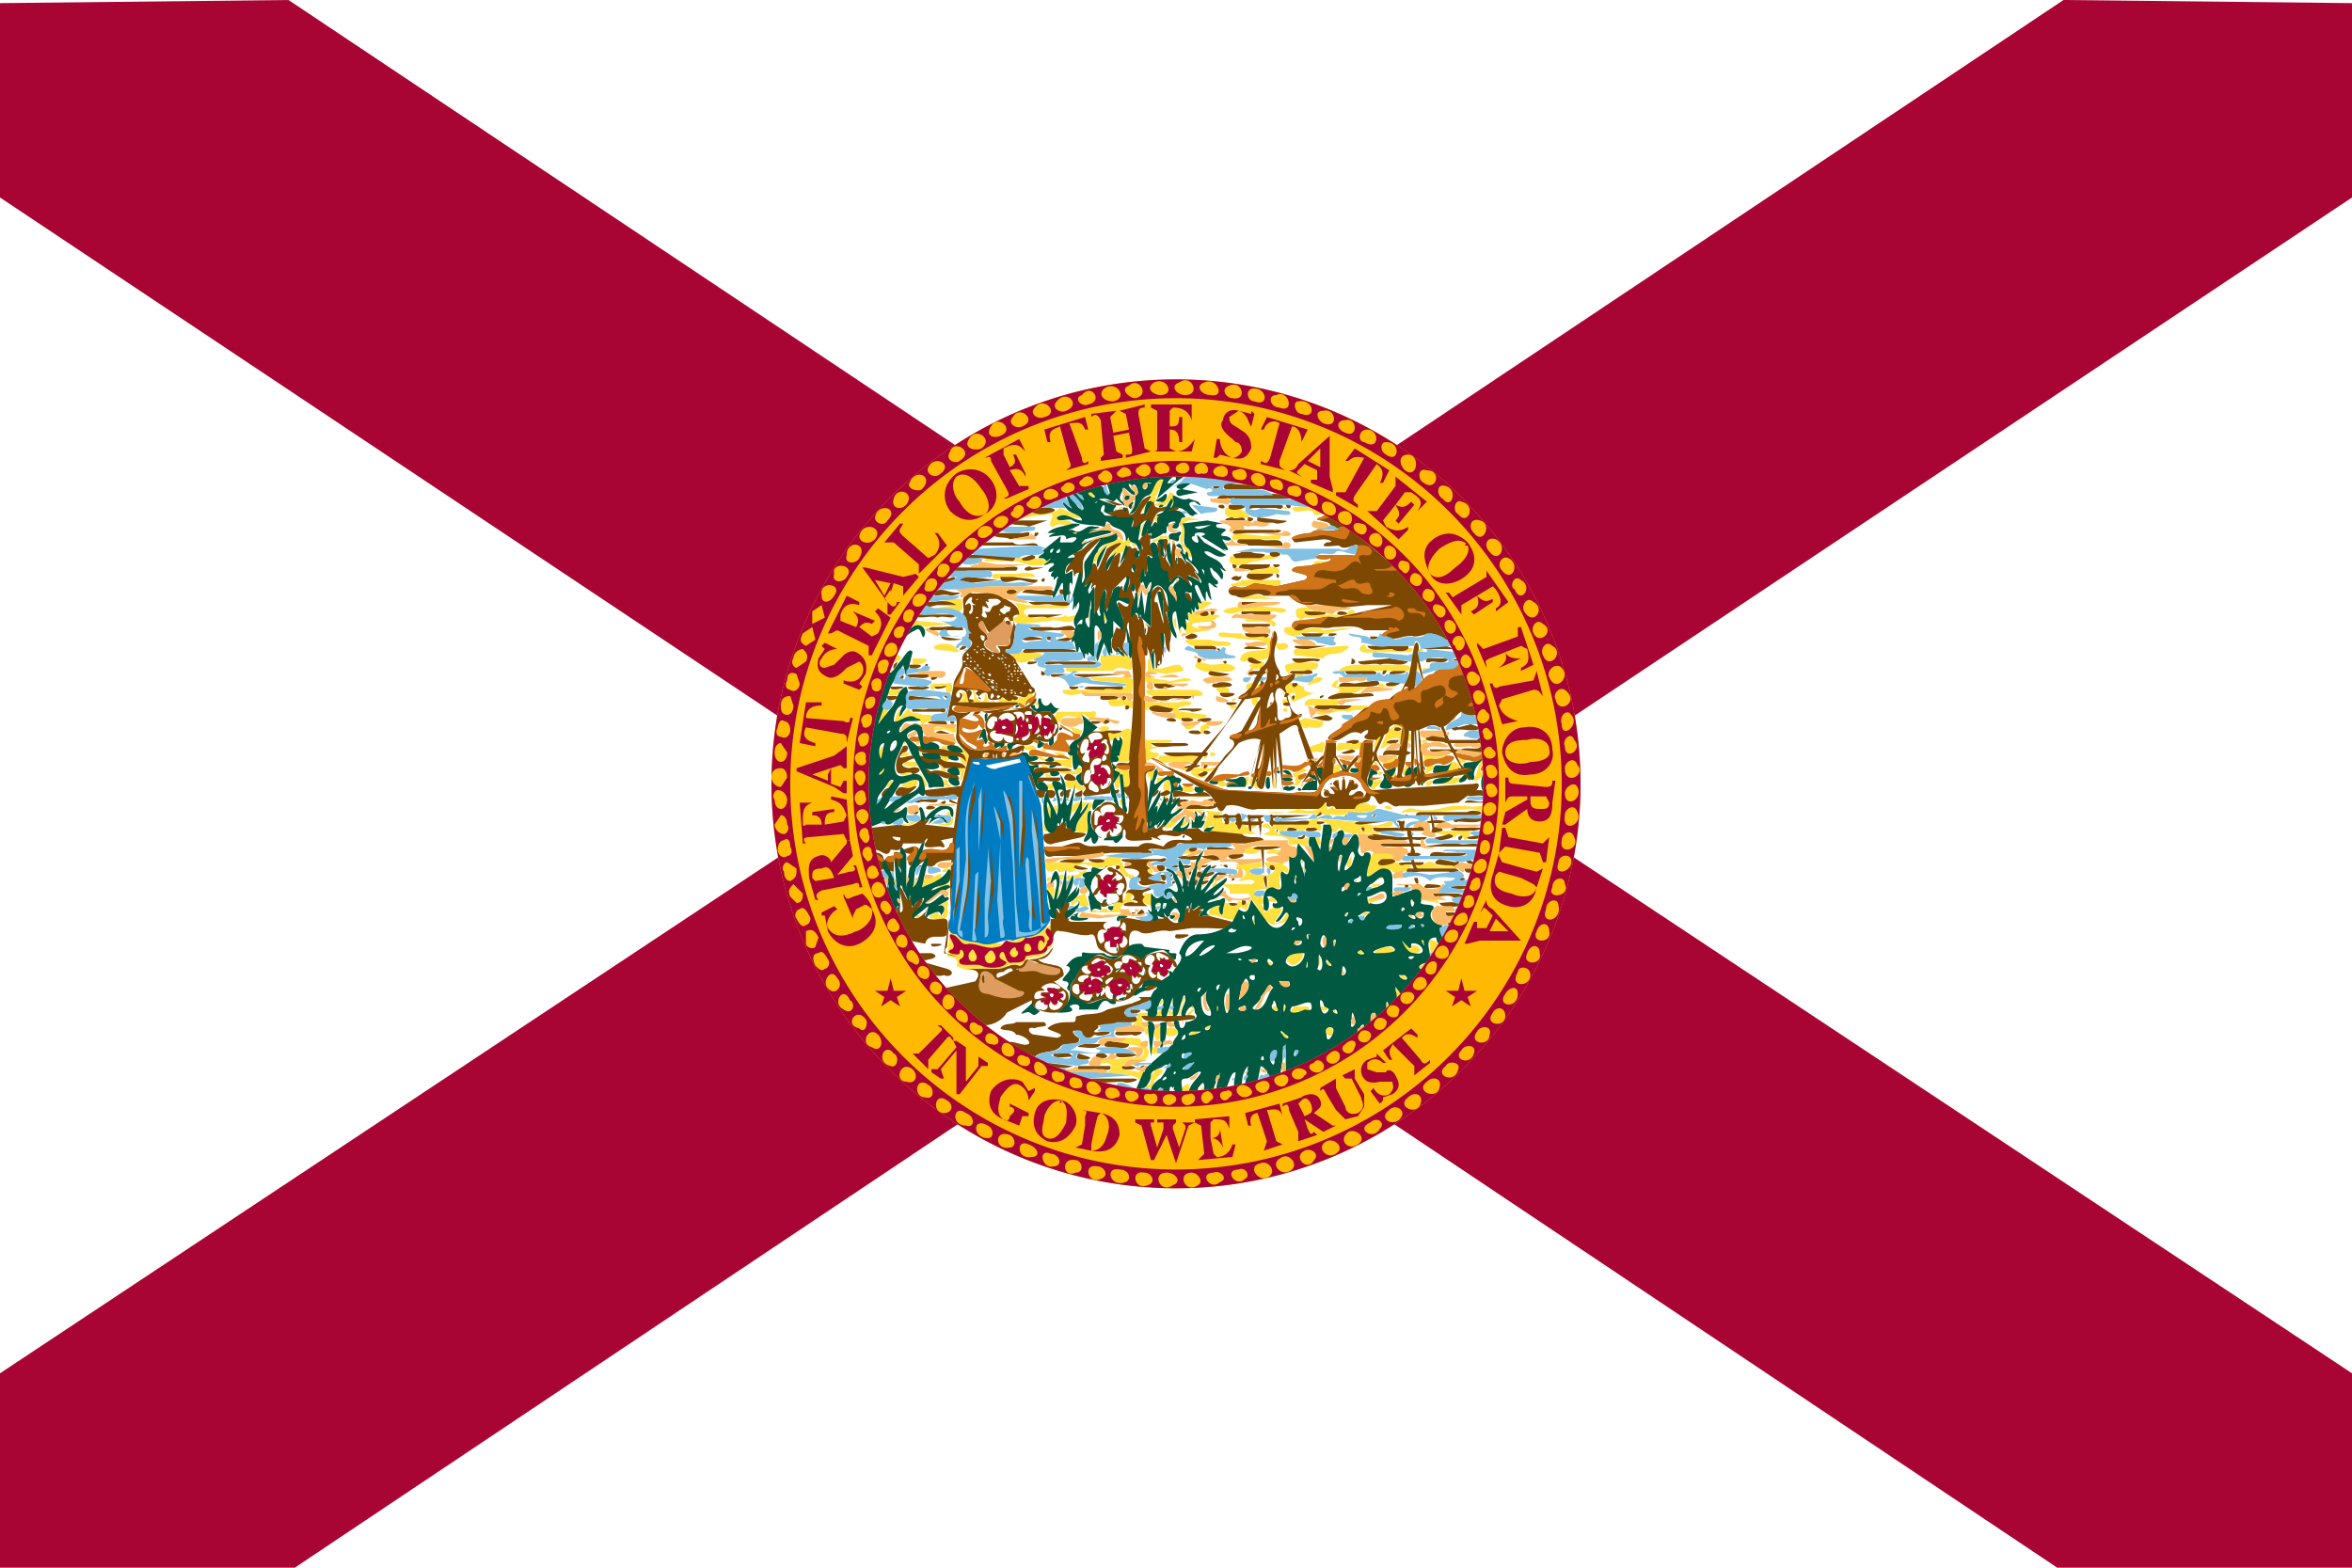 <svg xmlns="http://www.w3.org/2000/svg" xmlns:xlink="http://www.w3.org/1999/xlink" width="750" height="500"><path d="M0 500h750V0H0v500z" fill="#fff"/><path d="M-2496 2360z"/><path d="M92 0L0 1v62l282 188L0 438v62h94l281-188 281 188h94v-62L468 251 750 63V1l-92-1-283 189L92 0z" fill="#a80534"/><path d="M483 248c1 50-40 96-89 103-52 10-109-25-121-78-14-49 16-105 65-122 49-20 112 4 135 53 6 13 10 29 10 44z" fill="#fff"/><g fill="#ffe03f" transform="matrix(1 0 0 1 0 0)"><path d="M369 153l-3 7c2 1 7-2 3-1-2 1 1-3 2-5 1-1-1-1-2-1zm33 3l6 1c-2 0-4-2-6-1zm-55 1c-1 2 4 2 1 0a1 1 0 00-1 0zm26 0c-1 3-3 3-5 4 2 1 5 0 5-2 1 1 0 5 1 2 0-1 1-4-1-4zm-8 4c-1 1-2 4 0 1v-1zm-13 1v-1 1zm57 0c2 1 2-1 0 0zm3 0c1 3 6-1 7 2 1 1 5-1 2-1-3-1-6-2-9-1zm-21 0c-2 4 4 3 6 3 4 1-1-3-3-3h-3zm-53 0c-2 2-5 2-7 1l-4 1c-2 1-2 2 0 1l8-1c2 0-2 4 1 4 2-2 6 1 6-1-1-2-5 0-5-2 2-2 5 1 8 0l-7-3zm35 2c-2 1-7-1-4 3 0 4-1-2 1-2 1 1 7-2 3-1zm6 1c-4 0-2 3-2 5-2 3 1 5 2 7 2 3 1-3-1-3-2-1 0-3 0-5-2-4 3-3 5-3l-4-1zm-14 2c-2 1-2 6-1 2l1-2zm-20 1h6-6zm49 2c-2 1-1 3 1 2h13c2-2-3-1-5-1l-9-1zm-24 1c0 1-4 1-2 2 1 0 4-3 5 0 1 0-1-3-2-2h-1zm-11 1c0 2-2-1-3 0-3 1-6 3-7 6-1 4 2-1 2-2 2-2 5-3 7-2-2 0-4 3-4 4 2-2 5-1 5-4 2 1 2-4 0-2zm2 1c0 3 3 0 0 0zm43 4c-3 2-6 0-9 1-1 0-3-2-3 1 2 3 6 0 9 0 2-1 6 0 7-2h-4zm-80 1h-8c-2 0-3 1-1 1h9c3 1 6 2 9 1 1 0 3-3 0-1 0-2-5 0-7-1h-2zm95 1c0 3 4 0 6 0h-6zm-110 1c1 1 1-1 0 0zm95 1c-1 1-5 0-6 2h9c3-1-1-3-3-2zm-87 2c-2 2 2 2 3 1h10c0-2-5-1-7-1h-6zm79 2c0 1-5 1-3 2h10c1 0 7 1 5-2h-12zm2 5c-1 0-4 1-1 1h10c-3 0-6-2-8-1h-1zm-94 1l-5 1 6 1-7 1 8 1c2-1 0-3 1-4h-3zm65 0c1 2 0-1 0 0zm-46 1c2 1 3 5 0 5 0 1 1 2 3 2l9-1c2-1 6 2 8-1 0-2-3 1-3-1-2 2-6 0-9 1-2 1-7-2-3-3h11c1 0 3-1 0-1h-11l-5-1zm58 0c0 2 1 3 3 2 1-1 4-2 1-2-1 0-2-1-2 1 0 0-1-2-2-1zm17 1c-2 1-6 0-8 2 3 2 6-1 9 0h8c1 1 5 0 2-1l-11-1zm-29 1c0 2 2 3 1 1l-1-1zm45 0c-2 1 0 5 2 3h10c2 0 6 0 6-2-2-2-3 3-6 1h-9c-2 0 0-2 2-1 4 0-1-2-5-1zm-36 2c1 0 2 4 0 2 0 1-1 4 1 4l7-1c-1-1-6 0-6-2 3-1 6 0 8-2 3-1-2-1-3-1-2 1-5-2-6 0h-1zm-26 0c0 2 0 4 1 1 0 0-1-3-1-1zm23 1c-2 1 1 6 0 2v-2zm26 0c-1 1-5 0-4 1 3 1 7-1 9 2 3-2-3-3-5-3zm-110 1c-3 3 3 1 4 2l8-1-10-1h-2zm74 1c1 2 1-1 0 0zm35 1c-1 0-3 1 0 0h1-1zm10 0c-2 2 2 3 3 3 3-1 5-2 8-1 2 1 4-1 7-1l4-1-10 1c-3-2-6 1-9-1h-3zm-34 1c0 3 2-2 0 0zm17 1c-1 0-6-1-4 1l9 1c2 0 7 0 6 3-3 1-6 0-8 2-2 3 2 2 3 1 2 1 7 1 6-3 1-2 1-4-2-4s-6 1-7-1h-3zm-14 2c-3 0 2 3 3 2h10c2-2-4-1-6-2h-7zm28 2c0 3 7 0 2-1-1 1-3-1-2 1zm-109 0c-1 2 4 1 6 2 1 0 3 0 1-1-1-2-5-2-7-1zm130 0l-10 1c-2 0-7-1-5 2l9 1c1-2 4-1 6-2s3-2 1-2h-1zm6 0c-2 3 4 2 5 2h11c2-3-3 0-4-1h-10c-1-1 0-2-2-1zm-123 1c1 0 0-1 0 0zm141 0c-1 2 4 0 1 0h-1zm-142 0c1 1 0-1 0 0zm2 0c1 1 0-1 0 0zm-1 1c1 0 1-1 0 0zm2 0c2 1 0-1 0 0zm-1 0c1 1 1 0 0 0zm13 0c-1 1-4 0-2 2 2 3 6 0 8 0 4-2-3-2-6-2zm-12 1c1 1 1-1 0 0z"/><use xlink:href="#B"/><path d="M351 210c-1 1 2 2-1 3h-10c-1 2 4 1 5 1h10c2-3 7 2 6-2 0-3-2-3-3-3h-7v1zm8 1h-6 6z"/><use xlink:href="#B" x="1.1" y=".4"/><path d="M285 210c-1 3 5-1 1-1l-1 1zm30 0c1 0 0-1 0 0zm2 0c0 1 1-1 0 0zm32 0c1 2 1-1 0 0zm-58 1c-1 3 8-1 3-1h-3v1zm75 0v3l6 1c2-1 8 0 4-3-3 0-6 2-8 1-1 3-1-6-2-2z"/><use xlink:href="#B" x=".4" y="1.7"/><use xlink:href="#B" x="3.7" y="2"/><use xlink:href="#B" x="2.6" y="2.2"/><path d="M320 211c1 1 0-1 0 0z"/><use xlink:href="#B" x="6.3" y="2.6"/><path d="M382 211c-3 2 3 4 4 3 3 0 7 1 8-1-2-2-5-1-8-1l-4-1zm20 0c-1 0-5 1-3 2 2 2 6-2 3-2zm8 1c-1 1 2 5 1 2 3-1 6 1 9-1 2-3-4-1-6-2l-4 1zm-92 0c0 1 0-1 0 0z"/><use xlink:href="#B" x="3.9" y="2.8"/><path d="M323 212c1 0 0-1 0 0zm-3 0c1 1 0-1 0 0zm114 0c-2 0-6 0-7 2h22c2-1 0-2-2-2h-13zm-113 0c0 1 1-1 0 0z"/><use xlink:href="#B" x="7.6" y="3.5"/><path d="M324 212c0 1 0 0 0 0z"/><use xlink:href="#B" x="9.8" y="3.7"/><path d="M455 213c-3 0-1 2 0 0 2-1 1-1 0 0zm-136 0c1 1 0-1 0 0zm132 0c0 2 3 0 1-1l-1 1zm-131 0c1 1 1-1 0 0zm3 0c0 1 0-1 0 0zm-2 0c0 2 2 0 0 0zm-37 1c1 1 1-1 0 0zm40 0c0 1 1-1 0 0z"/><use xlink:href="#B" x="10.2" y="4.8"/><path d="M319 214c1 1 1 0 0 0zm4 0c1 1 0-1 0 0zm-2 0c1 1-1-1 0 0zm1 1c1 0 0-1 0 0zm3 0s1-1 0 0zm-2 0c1 1 2-1 0 0zm90 0c0 2 5 0 1 0h-1zm-92 0c0 1 1 0 0 0zm64 1c1 1 5 0 6-1l-6 1z"/><use xlink:href="#B" x="10.2" y="6.8"/><path d="M322 216c1 0 1-1 0 0zm4 0c0 1 1-1 0 0zm-2 0c1 1 0-1 0 0zm26 0c-1 0-4 0-1 1l10 1c0 3-5 1-8 2h-12c-1 2 4 2 6 1h16c0-2 1-5-1-5h-10z"/><use xlink:href="#B" x="10.5" y="7.6"/><path d="M365 217c1 2 5 0 7 1l8-1c-2-2-6 1-8 0l-7-1v1zm-44 0c2 1 0-1 0 0zm1 0c2 0 1-1 0 0zm2 0c1 1 1-1 0 0zm94 0c-1 1-2 2 1 1 1 0 5-2 1-2l-2 1zm-95 0c1 1 0 0 0 0zm-25 1c-3 0 0 4 0 1h3c2-1-1 2 2 2 1-1 1-4-1-3h-4z"/><use xlink:href="#B" x="9.4" y="8.9"/><path d="M425 218c-2 2 5 1 1 3h6l4-2h-10c0-1 2-2 0-2l-1 1zm15 0c-2 2 4 1 5 1 1-1-4 1-4-1h-1zm-42 0c-2 2 1 3 1 1 2-2 0-1-1-1zm13 0c-3 2 1 4 1 6l7-3c-2 0-4-1-3-2-2 0-2-2-3 0-1 0-1-2-2-1zm2 4c1 2-3 0-1-1h1v1zm-126-4h-1 7-6zm113 1c-1 2 4-1 0-1v1zm-12 0c-1 3 7 3 3 0h-3zm-21 1c-3 0-1 2 1 2h14c3 0 1-2-1-2h-14zm-83 0c-3 3 4 2 3 0h-3zm5 0h0zm21 0c1 2 1 5-1 3 0-1-3-4-2-1 1 2-4 2-1 2l9 1c2 1 3-3 1-1-2 0-1-5-2-2 0 4-4 0-3-2h-1zm-5 1c0 1 2-1 0 0zm104 0c1 1 0-2 0 0zm-82 0c1 3-4 0-2 2h-5c-1-2-3 3 0 2 2 0 5-2 6 0 2 0 1-3 3-2 2-2-2-2-2-2zm73 1c-2 1 0 5 1 2 0-1 1-3-1-2zm22 1c-2 0-6-1-6 2h9c3 1 2-4 0-2h-3zm-29 0c-1 2 3-1 0 0zm16 0c-1 3 4 0 1 0h-1zm-53 0c-1 0-4 0-2 2 2 1 5-1 7 1 1-2 0-3-2-3h-3zm-26 1c0 1 2 2 1 0h-1zm46 0h-11c-1 1 1 4 1 2 3 0 7-2 8 1 1 2 1 3 4 2 2 0 6 1 7-1l-8-1c-4-1 1-2 2-2 3-1-2-2-3-1zm55 1c-1 2-5 0-7 2-1 0-7 0-3 1 3 0 6-2 9-1 2-1 6 0 6-2h-5zm-144 1c-1 1-3 6 0 4s6-1 7 1c2-1 4-1 3-3h-3c-1-1-4 0-4-2-1 0-4 5-3 2v-2zm105-1c1 3 4-1 1 0h-1zm-100 0c-1 2 6 1 5 0h-5zm117 1c1 3 3-1 0 0zm-127 0c-2 1-2 7 0 3 0-1 3-4 0-3zm55 1c-2 3 2 4 4 5 1 1 4 4 4 1-2-1-6-1-7-3 1-3 5-1 7-1 0-3 2 1 3 0 2 0 2-3 0-2h-11zm77 3c0 1 2 3 3 2 2 0 5 1 5-2l-6-1-2 1z"/><use xlink:href="#B" x="-10.2" y="21.8"/><path d="M379 231c-4 3 5 1 1 0h-1zm5 0c-2 1-1 2-1 3 1 0 2 0 1-1 0-1 3 0 1-2h-1zm60 1c-2 1-3 5-4 7l4-2c-1 0-3-1-1-1 2-1 4-1 3 1 2-1 3-7-1-6l-1 1zm3 0c2 2-5 1-2 0a2 2 0 012 0zm-96 0c-2 0 1 2 2 1 2-1-1-2-2-1zm-53 0c-1 2 3 0 4 1 1 0 3 2 3-1h-7zm158 1h2-2zm5 0h7-7zm-103 0c-1 2-7-1-4 3 1 1 2-2 2 0 1-1 2-2 2 0l-2 7h2c4 1 2-5 3-6 0-3 0-6-3-4zm91 2c0 1 1 3 1 0 0-1-1-2-1 0zm-9-1c-1 1-3 5-1 5 0 0 3-6 1-5zm-75 3v6l2-1c2 0 4-2 1-2-5-1 6-2 1-2-3 1-2-2 0-1 1 0 7 0 4-1h-8v1zm88-1c0 2 4 0 1 0h-1zm-168 1v0zm7 0c1 2 2-2 0 0zm135 0c-2 2-1 3 2 2h5c1-2 0-3-2-2h-5zm40 0h-2 5-3zm-6 0c1 1 1-1 0 0zm-173 0c1 1 1-1 0 0zm133 0c-2 1-6 1-2 3 1-1 3 1 3-1 1-2 0-3-1-2zm-139 1c-2 0-2 4-1 4l1-4zm18 0c0 2 5 1 1 0h-1zm5 0c1 1 1-1 0 0zm23 0c-3 0-1 2 1 1 3 0 0-2-1-1zm-22 1c1 1 3 5 1 3-2-1 0 2 1 2 0 3-4-1-2 2 1 1-1 5 1 2l2-7c-1-1-2-3-3-2zm26 0c2 2 2-1 0 0z"/><use xlink:href="#B" x="8.9" y="30.9"/><path d="M288 240c-3 3 5 0 1 0h-1zm5 0c1 2 1-2 0 0zm93 0c-1 2 3 1 1 0h-1zm-50 0c2 2 6 1 2 0h-2zm-22 1c1 1 2-1 0 0zm56 0c-2 1 1 3 3 2h8c3-3-3-2-4-2h-7zm84 1c0 2 3-1 5 0 4-1-1-1-3-1h-2v1zm-135-1c1 1 1-1 0 0zm-19 1c0 2 5 0 2-1-1 0-2-1-2 1zm31-1c0 2 4 2 2 1l-2-1zm120 1c1 2 0-3 0 0zm-110-1c1 3-5 0-5 2 2 0 4 2 1 1l5 1c-1-1 1-5-1-4zm43 1c-2 2 3-2 0-1v1zm59 0c-1 0-4 1-1 2 2 0 6-4 2-2h-1zm6 0h1-1zm16 0c0 3 5 0 1 0h-1zm7 1l-2 6h-1c2 1 4-2 5-3-2 1-3-1-1-2 1-1 1-3-1-1zm-183 0c-4 2 7 2 3 0h-3zm174 0c-2 2-2 4 0 3 3 0 3-2 1-3h-1zm-25 0c1 4 2-1 0 0zm-138 1c-1 2 4 4 1 1l-1-1zm126 0c-2 1-1 4 1 2 1-1 0-3-1-2z"/><use xlink:href="#B" x="113.1" y="35.1"/><path d="M332 244c0 2 4 1 1 0h-1zm-51 1c-1 1 0 4 1 1 0 0 1-3-1-1zm167 0c-1 1-1 4 1 1 0-1 0-3-1-1zm8-1c-2 1-2 4 0 2 1 0 2-3 0-2zm-70 1c-2 0-7-1-6 2 1 1 5 2 4 0-1 1-3-1 0-1 1 1 6-2 2-1zm-43 1h-5c-1 1 4 1 5 1 2 0 3-3 0-2v1zm13-1c-1 2 3 1 1 2s-2 6 0 4c0-1 1-6 1-2-1 2 2 3 2 1s1-6-3-5h-1zm22 0c-4 0 2 2 1 0h-1zm52 0c-1 3 2-1 0 0zm-16 1c-1 1-3 0-1 2v2h-1c2 2 4-2 2-2-1-2 6-2 1-3l-1 1zm26 0c-3 2 3 1 0 0zm5 0c-2 1-1 3 0 1v-1zm-157 0c-3 3 6 0 1 0h-1zm5 0l2 5c2 0-2-5-2-5zm73 0v6c0-2 0-7 1-3 1-1 2-4-1-3zm-33 1c1 2 4 0 1 0h-1zm73 0c0 1 0 6 1 4l-1-4zm-37 2c-1 3 3-1 4-1h-4v1zm95-1l-6 2c3 0 7 1 8-2h-2zm-89 0c1 1 1-1 0 0zm22 0c1 1-1 5 1 2 0-1 1-3-1-2zm7 0c1 2 2-1 0 0zm-5 0c-1 2 0 4 1 1l-1-1zm-108 1c-1 0-6 2-2 2 2 1 5-1 3-3h-1v1zm165 0c-3 1 0 3 1 0h-1zm-18 0c-2 1-1 4 1 2 1-1 3-3 0-2h-1zm-137 0c-1 3 5 2 1 1 1-1-1-2-1-1zm39 0c-2 2 3 4 3 1-1 2 3 3 3 1-2 0-3-4-6-2zm68 1v0zm-125 0c-1 3 3-1 1-1l-1 1zm89-1c-2 1-1 5 1 3 0-1 1-4-1-3zm16 0c0 3 5 2 2 0h-2zm30 0c-2 1 2 0 0 0zm-42 0h2-2zm-42 1c-1 2 3 3 2 0h-2z"/><use xlink:href="#B" x="23.3" y="40.7"/><path d="M400 250c0 3 2 1 1-1h-1v1zm15 0c-1 3 2-1 0 0zm32 0c-1 2 1 0 0 0zm5 0c1 2 0-1 0 0z"/><use xlink:href="#B" x="94.8" y="42.3"/><path d="M377 252c0 1 6 1 3-1 0 0-4-1-3 1zm95 0c-1 1 1-1 0 0zm-101 2c2 1 2-1 0 0zm12 0l-6 1 9-1h-3zm-15 1c-1 3 1-2 0 0zm6-1c2 2 1 0 0 0zm-4 0c1 1 1 0 0 0zm-13 1c0 2 1 3 1 0h-1zm-4 0h1-1zm-8 1c0 1-2 5 0 2 1-1 3-3 0-2zm2 0c-1 3-4 6-4 9 3 2 6-1 4-3-2-3 3-5 1-6h-1zm3 0c1 1 1-1 0 0zm19 0c1 1 1 3 1 0h-1zm53 0c-1 3-5 3-8 2-3 1-6 2-10 1h-6 9l20 1 9-1c3 0 4-3 1-2-1-2-5 0-6 0-1-2-2 3-3 0-1 0-3 2-3 0-3 3-1-1-3-1zm-79 0c-2 1-2 7-1 3 1 0 4-4 1-3zm-7 1c0 2 2 3 1 0h-1zm-2 2l1 2c1-1-1-7-1-2zm108-2c-2 1 4 2 1 0h-1zm21 0c-4 1-8 2-12 1-2-1-6 2-3 1h9l12-1c1 0 5 2 5 0s-5 0-6-1h-5zm-88 1c1 1 1-2 0 0zm-71 1c1 2-1 2-2 3 0 2-5-1-5 1 2-1 6 2 7-1v-3zm75-1c0 2 7-1 6 2 0 2-3 6 0 4 2-1 3-1 1 1l9 1h6c-2 0-4-4-5-3 0 4-2-1-3-1-2 2-4 0-3-1-1 0-6-1-2-1 1 0 3-1 1-1l-9-1h-1zm-77 1c-1 2 3 1 1 0h-1zm118 2l-8 2c-2 0-5-1-7 1 0-3-5 0-1 0 3 1-2 2-1 2 2 1 6 0 8 2-1 3 3 0 5 2 2 0 1-3 1-3-3 2-6-1-9-1-2 0 2-1 3-2 2 0 4 2 6 0 1-1 3 1 4 1 1-2 0-2-1-3 1-2 3 1 5 2-1 2 1 2 2 0 2 2 5 2 8 2 1-1 5 1 5-1-2 1-4-1-1-1 1-1 6 1 5-2-2 0-5 2-7 1l-6-1-11-1zm15 4c-1 1-2-2 0-1v1zm-27 0c-1 2-3-2 0 0zm-75-2c-1 1 1 4 1 1 0-1-2-4-1-1zm-43-1c1 2-4 0-2 1s7-2 3-1h-1zm84 0c-2 0-4 3-1 2 1 0 4-3 1-2zm3 1c-1 3 3-3 2 0 2 0 0-2-2-1v1zm22 1c1 1 3-2 0-1v1zm61 1c-1 0-4 0-1 1l5 1c1-2 3 0 3 1 1 0 3-3 1-3h-8zm-41 2c0 2 3 4 2 1 0-1-1-2-2-1zm5 2c1 2 1-2 0 0zm-26 1c-4 3 3 3 4 1l-4-1zm-20 1c-2 1-1 2 1 1 2 1 2 0 0-1h-1zm27 0c-3 2 1 1 3 1 3-1-3-1-3-1zm33 1c-2 2-2 5-2 8 2-2 6-4 8-2 1 1 6 0 6-2l-5-1h-6c2-2 6 1 5-3h-6zm-7 1c-1 1-3 5 0 3v-3zm3 0c0 1 1-2 0 0zm-67 0h-2 3-1zm-13 0l-2 1-3 1h-16c0 3 2 4 4 2 0 2 3 1 3 0s0 2 2 1c1-1 4 1 1 1-3 1 2 2 2 0 2-1 2-2 0-1-3 0-3-2-1-2 3-1 5 1 6 1l6-1c1-1 1 1 1 2 1 0 2 3 3 1-1 3 3 0 1 0s-3-3-3-4c-2 0 1-2-1-2h-3zm49 2c1 1 1 3 2 1 4 0 0 4-2 3-2 0-6 0-4-2 1 0 5 0 3-2-3 1-7-1-8 2 1 1 2-1 3 1s-4 3-1 3c2-1 6 0 3 1h-9c0 1 3 1 2 3h6c1 1 2 2 0 2 1 2-3 1-3 0-1 4-4-1-5 2-1 0 0 5-1 2-1-1 1-4-1-2-2 0-4 3-1 3 2 0 5 2 7 1 1-1 0-5 3-3 1 2 1-5 3-2s3 6 6 7l4-1c2-1 1-5 0-2-1 2-5 4-3 1 1-1 3-4 0-4l-4 2c1-2-2-2 0-3 0-3-2-2-3-3 0-2 4-1 6-2 2 1 3 0 2-1 0-2 0-6 3-3 0-1 0-3-2-3 2-2-3 0-4-1h-2zm1 5c1 1 0 5-1 2 0-1 0-4 1-2zm51-5c-1 1-5 0-3 2h12c0-2-2-1-3-1-3 1-4-2-6-1zm-153 2c-4 1 1 2 1 0h-1zm113 0c1 2 1-2 0 0zm-49 0c0 3 3 1 1 0h-1zm-69 3c-1 0-3 0-3 2s3-1 5-1c1-1 2-3 0-2l-2 1zm41-1c-1 3 2 1 1 0h-1zm2 1c2 3 2-3 0 0zm-38 0c-1 1 3-1 0 0zm32 0c-1 3 3-1 0 0zm106 0c0 1 2-1 0 0zm-27 0c0 4 1-1 0 0zm-122 2c-1 3 2-1 1-1l-1 1zm97-1c-2 1-2 3 0 1v-1zm-87 1c-1 0-5 3-2 2 1-1 6-2 3-2h-1zm137 0c-3 2 5 0 1 0h-1zm-55 1c1 0 1-2 0 0zm-49 0c0 2 2 5 2 2 1-2 0-2-2-2zm3 2c0 5 2-5 0 0z"/><use xlink:href="#B" x="24.8" y="75"/><path d="M302 284c1 1 1-1 0 0zm57 1c0 2-1 3-4 3 0 1-1 4-2 2-2-1-2 2-4 0-1 2-4 0-6 1h15c-2-2 1-4 4-3 2 0-3-1-1-2 1-1-2-2-2-1zm6 0l-1 3c2 0 4 2 3 0v-3h-2zm-22 2c-2 0-2 3 0 1 1-1 2-2 1 0-1 1 4 2 3 0l-1-3-3 1v1zm25-1c1 1 1-1 0 0zm36 1c1 1 5 1 2-1l-2 1zm34 0c-2-1-3 1-1 1l3-1h-2zm15 0l6 1c-1-2-4-2-6-1zm-3 0c1 2 1-1 0 0zm-149 1c-3 1 1 0 0 2 0 2-1 3-2 1-1 0-5 2-1 2 3 1 5 0 4-4 1-1 0-2-1-1zm68 0c-1 2 3-1 0 0zm89 1c1 1 1-1 0 0zm-124 0c1 2 1-2 0 0z"/><use xlink:href="#B" x="25.7" y="81.7"/><path d="M435 291c-2 3 4-1 0 0zm-6 0c-1 2 2 0 0 0zm-137 1c0 2 3-1 0 0zm108 1c-2 1 1 4 0 1v-1zm-67 3c-1 2-5 2-8 3-1 2-4 0-5 2l-9-1c-3 1-5-1-8-3l-1 8c2 0 4 1 3 3 3 2 6 1 9 2 2-1 6 1 7-2 2-1 6 1 6-2 2-1 6 0 7-3 3-1 1-6 1-8l-2 1zm123 5c0 2 0 4 2 3 2-2 0-5-3-4l1 1zm-3-1c1 3 2-1 0 0zm-6 1c0 3 5 4 6 2-1-2-4-2-3 0-1-1-2-3-3-2zm-6 1c-2 1-4 2-1 2 2 1 7-1 3-2h-2zm-8 1c-2 2 5 1 1 0h-1zm-19 1c-2 0-5 2-3 3 2 3 7-4 3-3zm7 0c0 1-2 4 0 4v-4zm2 3c0 2 3 0 1-1l-1 1zm-19 0c1 3 3-1 0 0zm12 0c0 2 2 0 1 0h-1zm37 1c-2 1 4 2 2-1l-2 1zm-7 3c1 1 3 3 2 0h-2zm-1 6c0 3 2 3 3 1-1-2-3-5-3-1z"/><use xlink:href="#B" x="67.1" y="107.4"/><path d="M377 318c1 2-2 5-1 6l2-6h-1zm-3 1c-1 5 1-3 0 0zm-4 0c-1 4 2-1 0 0zm72 2c0 4 3-1 0-1v1zm-36 0c-1 2 3 2 1 0h-1zm3 0c1 4 1-2 0 0zm4 0c-1 0-3 4 0 2 1-1 6 0 4-2h-4zm8 0c0 3 5 0 1 0h-1zm-42 2c-2 3 4-2 1-1l-1 1zm46-1c1 3 1-2 0 0zm-52 0c-1 1 0 3 1 1l-1-1zm-4 1c-1 3 3 0 1-1l-1 1zm-5 0c-2 0-1 3-3 4 2 0 5 1 4 3 1-1 2 3 1 0 2-2-4-4-1-6 2 0 2-1 0-1h-1zm21 4c-2 3 3 0 0 0zm-13 2c-1 3 6 1 3-1-2 0-3-1-3 1zm51-1c-2 1 2 4 2 1 0-1-1-2-2-1zm-55 1c0 2 1 4 2 2 0-1 1-4-1-3-1-1 0 1-1 1zm13 0c-2 0-2 2 0 1 1 0 2-2 0-1zm28 0c-1 2 3 3 1 1l-1-1zm-50 2c-2 0-3 2 0 2 2 0 8 1 5 4l-11 1c-2-1-3 2-1 1 3 0 3 2 1 3 3 1 7 0 10 2 0 2 4-4 0-2-2-1-8 0-4-3 2-2 6 0 7-2 1-3-1-3-2-4 0-1 0-2-2-2h-3zm8 3c-1 3 1 2 3 2 3 0 0 0-1-1 0-1 1-2-1-1h-1zm1 8c-2 1 0 5-3 4 0 2 3 1 3-1 1-2 5-4 1-4h-1v1zm10 4c-3 2 0 4 1 2 0-1 1-3-1-2zm18 0c1 1 2-1 0 0zm-4 1c1 1 2-1 0 0zm-9 1c-1 3 2-3 0-1v1zm4-1c1 3 1-2 0 0z"/></g><g fill="#7d4802"><path d="M365 159c-2 1-3 6-5 5 0-2-1-3-1-1-2-2-5 2-8 0l5 2c2 0-2 1 0 1s7-2 5 2c0 2 2 0 3-1 2-2 3-1 3 1 1-2 1-5 4-5 1-1 2-2-1-1-2 0-2-1-2-2-2 0-2 5-3 4 0-1-2 1-1-1 0-1 6-7 1-4zm-15 0c3 0 5 3 8 2l-3-1-5-1zm60 2c1 3 3-1 0 0zm-36 1c-1 0-3 2 0 1 2 0 3-2 0-1zm47 3c-3 1 2 1 3 2 0 1 5 2 2 2-3 1-6-1-8 1-2 0-8 1-5 3l9-1c2 0 4 1 1 1-3 2 2 1 4 1 2 2 5-1 6 0-1 1 0 4-2 3h-10c-4 1 2 2 3 1 2 1-4 2-5 2-2 1-7 0-7 2 1 1 7 1 4 3l-9 2-7-1c-2 1-4 2-6 1-3 0-3 3 0 3 3 2 6-2 9 0h8c2 2 4 3 7 3 3-1 5 1 8 1l10-1h8l-9 2-9 2c-4-1-7 1-10 1-4-1-5 4-1 3 4-2 7 0 10-1 4 0 7-1 10 1h8c-1 1-4 2-1 2 3 2 6-1 9 0 3 0 5-2 8 0 1 1 5 2 2 0-4-8-9-15-16-22l-14-12-6-4h-4zm-56 5c0 1-3 2-1 4 1 1 0 2-1 1 1 1 0 5-1 2 1-1 1-3-1-2-2-3-2 3-3 4-1 2-2 3-1 0 0-1 1-4-1-2-2 1-2 5-3 5-1-3 1-6 4-8 2-2-3 0-4 1l-3 7c0-1-1-4-2-1 0 2-3 5-2 6 1-1 3-2 2 0v1c1-2 2-2 1 0v8c2-2 2-5 3-8 2 0 0 4 0 6s1 1 1 0c2 0 1-5 2-6l4-4c3 0 0 6-1 4 0-4-3 4 0 3 2-1 3 4 0 2-3-3-1 2 0 4 0 1 0 5-2 3-1 3-3 6 0 8 1 1 0-3 1-1 1 1 4 4 2 1-2-2 0-3 0-6 0-1 1-6 1-2l1 11c1 10 0 20-1 31 1 3-3 0-4 2 1 2 5 0 4 2 0 2 1 5-1 5-3 0 2 3 1 5 0 1 0 5-1 3-2-2-6-5-8-2-3 1-4 5-2 8-1 1 3 3 2 2-3-1-2-4 1-4-2 1 0 3 1 2 1-2 2 2 2 0v-1c3 1-1-2 2-1 3 2-4 6-3 2-1 0-2 3 0 2l4-1c0-2 1-2 1 0-1 3 4 2 6 2s3 0 2-1c1 0 5 2 2 0 2-2 6 1 8-1 1 0 5 2 2 2s-6-1-8 2c-3-1-6-2-8 0h-9c-3-1-6 1-9-1-2-1-5 1-7 1h-5c0 2 0 4 3 3h9l9-1h10c2 1 5 0 2-1 3-1 6 1 9-1 1-3 4 1 7-1h15l6-1c-1-2-5 0-7-2l-10-1c-2 1-3 0-4-1l-10 1c-3 0 0-2-1-3 0 1-3 4-3 1-1 3-3 1-2-1v-10c0-2-2-6 1-6 3-1 0-2-2-2v-21-14c2 1 0-5 1-2 1 1 1 7 1 3 0-1 1-5 1-2 1 1 0 6 1 5 0-1 1-4 1-1 1 0 0-6 1-2v-8c1 0 0 5 2 6v-3c1-3 0-6-1-9-1-2 2 0 1-2-2-2-1-7-4-7-1 1-3 2-2 4v9c-1 0-2-2-1 0 0 2-1 4-1 1 0-1-1-7-2-3 0-1-1-4-2-1l1-5-1-3c0-2 1-4 1-1 1 4 2-3 2-4s1-4 1-1c1 2 1-4 1-5-1-3 3 2 2-2-2-2-1-4-1-6-1 2-1-1-1-1l-1 1zm-3 11c1 2-2 2-1 0h1zm9 11v7l-2-7c-2 1 0-4 1-4l1 4zm-16 65c2 2-1 3-2 2-1 0-1 2-2 1-2 1 0 4-2 3v-4c1-2 4 3 2 0-1-2 3-3 4-2zm3 3c1 1-1 4-2 2 2 0 0 0 1-1 0-1-4 0-2-1h3zm-4 2c-3 1 0-2 0 0zm29 5h0zm-33-95c-3 0-4 4-7 4l-1 1c2 0-1 2-1 3-1 1-2 4 0 2s1 4 2 1c3-2 1 5 2 2s-1-6 2-9l4-4h-1zm21 0c-2 1 2 4 0 6-1-1 0-5-2-5l1 9c1 0 3 0 2 1 0 3 2 3 3 1 2-2 4 5 5 3-1-1-2-5 0-3 2 0 4 4 2 0-1-1-2-3 0-1-1-1-2-4-4-4 1 3-1-2-2-1-1-2 0 4-1 1-1-2 1-5-1-6l-1 8c0-2-2-2-1-4-1-1 2-6-1-5z"/><path d="M407 183c0 3 2 0 0 0zm-28 6c1 1-2-1-1 1s3 4 2 1l-1-2zm86 23c-2 3-6 0-8 3-3 0-4 4-7 5-3 0-5 1-7 3-3 0-5 2-8 3l-7 6c-2 1-7 4-3 4 3 1 5-4 9-2 1-1 3-2 2 0-3 2 2 2 3 2 1-2 4-1 4-4 3-3 5 2 8 1 3 0 5-3 8-1 3 0 5-4 7-5 1 2 4 1 5 1l-5-16h-1zm-138 14l-9 1c-3 0-5 4-3 7-1 4 4 3 7 3s6 2 8-1c2 0 5 2 6-1 3-2 1-6-1-8h-5c-1-1-2-2-3-1zm2 1v1c-3 1-3-2 0-1zm-4 0c3 0 1 5 1 2-2-1-1 2-2-1-2-1 0-1 1-1zm-2 1c2 2-1 2-2 2 1-2-1 0-2 0-2-1 2-4 4-2zm9 0c1 2 0 5-1 2 0-1 0-2-1-1 0-1 1-2 2-1zm3 0c2 3-5 1-1 0h1zm-17 1v1c-1 0-1 4-3 2-1-1 1-5 3-3zm10 0c0 3-2 0 0 0zm9 2c1 1-2 5-1 2 1-2 0-3-1-2h2zm-8 0c1 2-2 2-1 0h1zm-5 0c2 2-1 5 0 2v-2zm10 1c-1 2-3-2 0 0zm-13 0c-2 2-2-2 0 0zm5 0c-1 0 0-2 0 0zm5 0c2 2-3 3-1 1 2 0 0-3 1-1zm-10 0s1-1 0 0zm-3 1c-2 1 1 1 1 1l4 1c1 3-3 2-3 0-1 4-7-1-3-2h1zm10 0c2 2-3 5-2 2l2-2zm7 0c2 2-2 4-2 2 0-1 0-2 1 0l1-2zm-10 1c-1 1 1-1 0 0zm7 1c-3 1 0-2 0 0zm-8 1c0 1 0-2 1 0h-1zm29-3c-3 1-6-1-8 2-1 1-2 2-1 3-1 3 0 5 1 7 0 2-1 4 1 6 1 1-2 2 0 3l8-1c0-2 2-5 1-8-2-3 1-5-1-8 0-2-2-4 1-3 1 0 5-1 1-1h-3zm-2 1c2 2-2 2-2 2-1 2-1 1-2-1 0-1 3-2 4-1zm2 3c1 1 1 5-1 3 2-2 0-3 0-3-2 1 0-2 1-1v1zm-6-1c1 2-2 4 1 3-2 2 1 5-2 4-2-1 0-2 0-3-3 2-1-6 1-4zm3 2c-1 3-2-1 0 0zm3 4c-3 3-1-4 0 0zm-3-1c-2 2-1-1 0 0zm1 1c1 1-2 3-1 3-2-2 0 3-2 2-1-2 0-6 3-5zm2 2c2 1 1 5 0 2-1-2-4 0-2-2h2zm-5 2c0 1 0 4-2 4-1-1 0-6 2-4zm3 1c-1 2-2-1 0 0zm3 1c2 2-4 6-3 2 1 1 1 0 2-1 0-1-1-1 1-1zm-5 2c2 1 2 4-1 2-2 0 0-5 1-2z"/></g><path d="M291 235c-4 1 4 3 2 0h-2zm3 1c0 3 4-1 6 1 1 1 7 1 3-1-2 0-4-2-7-1-1 0-2-1-2 1z" fill="#cf7419"/><g fill="#7d4802"><path d="M288 238c-1 2-3 5-2 8 1 2 4-1 5 1 4-1 2-3-1-2-1 0-4-1-1-2 1-1 4-1 2-2-2 0-6 2-3-1 2 0 2-3 0-2zm4 0c1 3 6 2 8 3 3 1 6-1 8 2 0-4-4-3-7-4l-7-1h-2zm1 4c1 3 6 0 8 3h7c-1-3-6-1-8-3l-7-1v1zm1 3c0 2 2 3 4 2 2 0 3 2 6 1 1 1 3 1 1-1-3 0-5-2-8-1-1 0-2-2-3-1zm76 1c-2 1 0 2 2 1 1 2 4-1 1-1h-3zm54-44c-2 2 5 0 1 0h-1zm-41-7c-2 2 4 2 2 0h-2zm3 0c0 3 3-1 0 0zm-5 4h0zm-3 4c0 2 7 0 2-1l-2 1zm5 0h5-5zm-2 3c-1 2 4 1 5 1 2 1 3-1 0-1h-5zm7 1c2 2 1-1 0 0zm-6 3c-1 3 3 0 0 0zm3 1h0zm5 0c1 2 2-1 0 0zM386 214c-3 2 5 2 6 1l-6-1zm1 4c-2 2 3 1 5 1 3-1-3-2-4-1h-1zm2 3c0 3 8 0 3 0h-3zm2 3c0 2 6 0 2 0h-2zm25-29c0 2 5 1 6 1 3-1-3-1-6-1zm11 0c-3 2 6 1 1 0h-1zm-12 7c1 2 6 2 7 0h-7zm22 1c-1 2 5 0 1 0h-1zm-24 3c-1 1 3 1 4 1l6-1h-10zm23 0c1 2 5 1 8 1 1 1 6 1 5-1h-13zm20 0c-1 0-3 1-1 1h9l-3-1h-5zm-44 4c1 3 6 0 8 1 3-1-2-1-3-1h-5zm48 0h-5c-1 2 1 1 2 1s4 1 5-1h-2zm5 0c-5 1 3 1 0 0zm-22 0l-10 1c1 2 5 0 7 1 3-1 7 1 9-1l-6-1zm-12 1c-1 2 3 0 0-1v1zm-19 3c-3 1 4 1 5 1 3 0 1-2-1-1h-4zm33 0c-3 0-2 2 0 1 2 0 5-1 2-1h-2zm-10 0h-6c0 2 4 1 5 1 2 1 7 0 4-1h-3zm6 0c-1 3 3-1 0 0zm-74 1h4-4zm65 3c-1 0-5-1-5 1h8c1 0 7 0 4-2l-7 1zm10 0c-1 2 8 0 3-1l-3 1zm-30 0c0 3 4-1 0 0zm3 0h1-1zm-47 0c0 3 5 1 7 1l-3-1h-4zm42 3c-2 3 3 0 0 0zm18 0c-2 0-7 2-3 2l13-1c0-2-5 0-7-1h-3zm-16 1c0 3 2-1 0 0zm9 0c-1 2 3-1 0 0zm-53 0c-3 1 4 2 5 1 2-1 6 1 7-1h-12zm42 2c-3 1 3 2 1 0h-1zm10 1c-3 1 3 2 4 1 2 0 6 1 7-1h-11zm-51 0c-2 0-4 1-1 2 2 0 6 1 6-1l-5-1zm8 1c-4 1 2 0 3 1 2 0 5-1 2-1h-5zm46 2l-5 1c2 0 6 2 7 0l-2-1zm-50 1c-4 1 5 2 1 0h-1zm4 0c-2 2 7 1 2 0h-2zm8 0c-2 0-5 1-2 1 2 1 5-1 2-1zm80 3c-1-1-4 0-1 1 2-1 7 1 8-1l-3-1-4 1zm-48 0h0zm28 0c-2 2 4 1 1 0h-1zm-65 1c-4 1 6 2 2 0h-2zm4 0c-1 2 4 1 1 0h-1zm71 2c-2 2 5 1 6 2h11c1 3-4 1-6 2h-10c0 2 5 0 6 1h9c2 0 3 0 2-2 0-2 0-4-2-2h-9c-2-1-4-2-7-1zm-11 1c-5 1 2 2 2 0h-2zm-12 0c-1 0-5 1-1 1 1 1 4-1 1-1zm-57 1h-8c2 2 5 1 8 1 1 0 6 0 3-1h-3zm72 2c-2 1-6-1-6 2 3-1 7 1 9-1l-3-1zm-19 1c-1 1 7 0 3-1l-3 1zm-57 0c2 2 6 1 9 1 1 0 6 1 5-1h-14zm10 4c-2 0-6 1-2 1 2 0 6-1 2-1zm3 0c-1 3 3-1 0 0zm-2 3c1 2 5-1 2-1l-2 1zm-45-88c-3 2 3 0 1 0h-1zm-7 3c-3 1 0 2 2 2 1 0 7-1 3-2h-5zm-7 4c-3 2 4 1 5 2l6-2h-10-1zm-6 4c-1 2 4 1 5 2l6-1c1-2-1-1-2-1h-9zm13 0c-1 3 3-1 0 0zm-17 4h18c-1-2-6 1-8-1h-9l-1 1zm-5 3c-1 2 4 1 5 1l10 1c3-3-4-1-5-2h-10zm18 1c-1 2 7 0 3-1l-3 1zm-22 3c-1 2 4 1 5 1h15c2-2-3-1-4-1h-16zm25 0c-1-1-4 1-1 1l5-1h-4zm-28 4c-2 2 6 0 3-1l-3 1zm6-1c-3 1 1 2 2 2l9-1-9-1a9 9 0 00-2 0zm12 0c0 3 4 1 6 1s5 2 6 0l-8-1h-4zm13 1c1 2 2-2 0 0zm-34 4c-1 2 3 0 5 1 1 0 5-1 2-1s-5-2-7 0zm23-1c-1 3 6 1 2 0h-2zm13 0c-3 1-7-1-8 1l10 1c1-2-2-2-2-2zm4 0c-1 3 4 1 1 0h-1zm3 1c1 2 0-2 0 0zm-46 3c-2 3 3 1 4 1h6c-3-2-6-1-9-1h-1zm33 0c2 2 5 0 8 1 1 0 6 1 5-1h-13zm0 4c-1 2 4 0 6 1l5-1h-10-1zm-36 0c0 2 5 0 7 1 2-1 5 1 6-1h-13zm48 0h1-1zm-43 4c-2 1 0 1 1 1h9c1-2-5-1-7-1h-3zm31 0c2 2 5 1 8 1h7c-1-3-5 0-8-1h-7zm-28 3c1 2 5 1 7 1l-7-1zm26 0c-1 2 4 1 5 1 4 0-1-1-3-1h-2zm8 0c-1 2 3 1 1 0h-1zm3 1c0 1 5 1 5-1l-5 1zm-31 3c0 1 4-1 1-1l-1 1zm21 0c-3 2 3 1 4 1h12c1-1-4-1-5-1h-11zm26 4h6-6zm-20 0c0 2 4 0 6 1h10c2-1-2-1-2-1h-14zm-5 0c-2 2 5 0 2 0h-2zm-43 1c-1 4 3-3 0 0zm5 0c-1 3 7 0 2 0h-2zm5 0c0 2 2-1 0 0zm-7 0c-1 2 1-1 0 0zm44 3c0 1 3 0 0-1v1zm3 0c0 2 4 0 6 0h-6zm9 0c-4 0 1 1 2 1l13-1h-15zm-51 0c-1 0-6 0-3 1 2 0 7 1 6-1h-3zm-6 1c1 2 2-2 0 0zm10 0c-1 2 4 0 1-1l-1 1zm89-64h1-1zM387 155c-1 2 4 0 1 0h-1zm4-1c-3 3 3 2 5 2h7c-3-2-8-1-11-2h-1zm12 4h-12c-2-1-4 2-2 1h23c-2-2-6-1-9-2v1zm-14 3c-2 1 3 2 1 0h-1zm3 0c-2 3 8 1 4 0h-4zm11 0h-5c0 2 1 1 2 1h7c2 1 3-1 1-1h-5zm-10 4c-1 0-4 1-1 1h5c0-2-3 0-4-1zm5 0c-1 3 4 0 0 0zm3 0c-1 3 4 1 6 2 2 0 5-1 2-1l-8-1zm-7 4c-3 2 2 1 4 1h8c2 0 4-1 1-1h-13zm1 3c-2 2 3 1 3 2h11c0-3-5-1-7-2h-7zm1 4c-1 1-4 0-2 2h8c4-2-2-1-3-2h-3zm9 0c-1 3 6 1 2 0h-2zm-9 4c-3 2 2 1 3 2 2-1 6 0 6-2h-9zm-3 0c0 3 3 0 0 0zm13 0c0 2 4 0 1 0h-1zm-8 3c-2 2 3 2 4 2s6-2 3-2h-7zm-3 1c-1-1-4 1-1 1 1 1 3-2 1-1zm1 8c-1 2 5 1 5 0h-5zm6 0c-1 2 7 0 3 0h-3zm-6 3c-1 2 3 0 4 1 2 0 6 1 5-1h-9zm0 4c0 3 5 0 7 1 2 0 3-1 1-1h-8zm1 3c0 2 4 1 6 1 1 1 3-1 0-1h-6zm2 4c-1 0-4 1-1 1h6l-5-1zm-1 4c-1 2 5 2 4 1-1 0-3-2-4-1zm2 4c-3 0-2 2 0 1 2 1 6-1 2-1h-2zm2 4c-2 2 3 0 0-1v1zM347 219c-4 1 3 1 5 1 1-1 7 1 6-1h-11zm-63 0c-1 2 7 0 3 0h-3zm6 0c-2 1 3 1 4 1s4-1 1-1h-5zm8 0c0 2 7-1 2 0h-2zm43 0c0 2 5 0 2 0h-2zm-51 3c-2 2 2 1 3 2l7-1-9-1h-1zm61 0c-1 2 3 1 5 1 3-2-5-1-5-1zm7 0c-1 3 3 0 0 0zm-75 0c-1 3 6 0 2 0h-2zm18 0c2 2 1-1 0 0zm58 3c-1 3 3 0 0 0zm-63 1c-2 1-6-1-5 1h9c2 1 2-2 0-1h-4zm56 4c-1 2 4 0 1-1l-1 1zm-4 0c0 2 5 0 2 0h-2zm-51 0c-4 1 4 1 5 1 0-2-4-1-5-1zm6 0c0 2 3 0 0 0zm-3 3c-4 1 1 1 3 1l-3-1zm74 17c1 3 3-2 0 0zm3 0c1 2 6 0 2 0h-2zm-73 1l-9 1c-1 3 4 2 6 2 2-1 6 2 6-2 1-2-2-1-3-1zm-13 0c-2 1-4-1-5 1-2 2 3 3 4 1 1-1 4-3 1-2zm-9 1c-2 2 0 3 1 1 2-2 0-2-1-1zm50 0c-3-1-1 4 1 2 0-1 1-3 1 0 2 2 4-2 1-2h-3zm8 0c-1 2 1 4 1 1 1-2 0-1-1-1zm15 0c1 3 3-1 1 0h-1zm-12 1c-1 2 3 2 2-1l-2 1zm25 0c-2 3 3-1 1-1l-1 1zm2 0c-1 2 6 0 2-1l-2 1zm-32 0c0 2 2 1 1-1l-1 1zm36 0c0 2 1 1 2 1h10c-2-3-5 0-7-1-1 0-5-2-5 0zm-82 0h1-1zm2 2c-1 0-4 1-1 1 2-1 6 1 6-1h-5zm6 1c1 2 3-2 0 0zm3-1c-2 1 5 2 2 1l-2-1zm-7 2c-3 2 5 1 1 0h-1zm-5 2c1 2 3-1 1 0h-1zm49-12c-2 2 1 2 2 2 3 0-1-3-2-2zm-12-4c1 2 4 0 6 1 2 0 7 1 3-1h-9zm7 2c-1 0-7-1-5 2l8-1c2 0 6 0 2-1h-5zm-4 3c-2 1 0 3 2 1 1 0 6 1 5-1h-7zm-37 13c-2 2-4 3-7 2l-9 1c-1 2 0 4 1 7 2 0 4 3 5 0 2 0 3 1 4-2h6c1-1 3-3 1 0-1 2 3 1 5 1 2 1 1-1 0-2l5-1c0-1 1-3-1-3l-9-1s3-3 0-1c0-1 1-2-1-1zm-7 6c1 3-5-1-1 0h1zm52-5c-1 1-1 2-2 1 0 2-2 3-4 3-1 2 1 4 3 3l9-2c4-2-3-1-3-2 1-3-3 1-2-2 0-2-1 1-1-1 0 0 0-1 0 0zm27 0c0 4 2-1 0 0zm-63 7c-1 4-5 1-8 2-2 0-4 7-1 4l2-1c-2 2 0 3 2 2 2-3 8 0 6-4-1-1 1-4-1-3zm-15 2c0 2 6 1 2 2-1 1 0 5 1 2 1-2 4-5 0-5l-3 1zm183 1c0 2 2-1 0 0zm-186 0c0 3 3 8 3 2 1-1-2-3-3-2zm-6 0c1 2 0 7 3 5-1-2 1-4-2-5h-1zm5 1c-3 0-2 5 1 5v-5h-1zm72 3c-1 3 3 0 0 0zm3 8c1-3-1-6-4-7-1-1-3 0-1 1 2 0 0 2 0 1-3-1-1 4-3 1 0-2-3-1-1 0v3c-1 1-3 4 0 2 0-1 2-2 1 0 1 0 4 3 0 3-1-1-2-1 0 1 2 1 4-2 7-1v-3"/><path d="M357 280c2 1 0 5-1 3v-2c0-2-3 1-1-1 0-1 1-2 2 0zm-3 2c-1 2-1-1 0 0zm3 2c2 3-5 4-4 1 1 0 3 1 3-1h1zm1-10c-2 1 5 1 2 2-1 0-3 1 0 1 2 0 5 1 2 3 1 0 3 1 1 1 1 3 5 0 8 1 3-1-4-1-5-2 0 0 5 0 2-1-2 0-3-2-1-2-4-2 2-3 3-2 2 0 3-2 0-1h-12zm1 11c1-1 4 1 2 2 1 0 3 1 1 1-2-1-6 1-2 1h6c-2-1-2-2-1-3-3-2 5-2 1-3-2 2-6-1-7 2zm-8-8h1-1zm-64 7c0 2 2 7 0 7 0-2-1-3-1 0s3 6 4 9l5 1c1-4 6-1 7-3 0-2 1-5-1-5s-5 1-6-1c0-1 2-4 0-1-1 1-3 3-4 1 1-2 4-4 3-6-1 0-4 6-3 2 0-2-1-3-1-1-1 1-2-4-3-4v1zm52 4c0 1 0 3-1 1s1 5-1 1c-2-1 1 4-2 3v7c1 0 1-4 3-3 3 0 7 2 10 1 2 0 1 4 3 5l4 2c2 0 6-1 5-4 0-2 0-5 3-4 3 2 6-1 10 0l7-1h5c3 0 7 1 8-2l-8-2c-1 0-4 1-2-1 1-2-2 1 0-1 1-4-3 3-3-1 0-3-1 5-1 1-1-2-1 3-3 4-1 1-3 0-4-2 0 2-1-2-1 1h-2c-4 2-8-1-12 0 1 3-1 3-3 3 1 1-1-1-1 1-1-1-2-2 0-3h-10c-1 0-3 0-2-1-3 0 2-6-1-5 0-1 0-2-1 0zm20 7v2c-1-1-4 1-2-1 1-1 1-3 2-1zm-6 2c2 1-2 0-1 1 0 1 1 2-1 3-2-2-1-6 2-4zm4 2c-2 2-3-1 0 0zm2 0c2 2-2 5-2 2 2 0 0-4 2-2zm-5 1v2h2c0-4 2 3-1 2-3 0-4-4-1-4zm-57 1c-1 2 6 0 2 0h-2zm71 3c-2 0-4 3-6 0-3-1-5 2-7 2s-4-2-6-1c-3 1-5 4-6 7-2 2-3 6 1 7 3 3 7-2 10 0 3 1 6 0 8-2 1-2 3-5 6-4 2 1 4 0 1-1 0-1 0-4 1-1 1 1 4-1 2-2 2 0 1-1 2-2 0 2 2 2 1 0-2-3-4-4-7-3zm4 1c2 1-1 2-1 0 0 2-2-1-1 1 0 2-3-3 0-2l2 1zm-11 0c2 1 2 2 0 1s0 2-3 1c0 1-3 5-2 2-2-2 1-3 2-2-1-2 1-3 3-2zm7 0c1 2-2 2 0 3-1 1-1 3 1 3-2 3-4-2-2-3-4 0-1-5 1-3zm-17 1c2 0 2 1 0 1-2-1-2 3-3 0 1-1 2-2 3-1zm13 2c1 1-3-2 0-1v1zm-10 0c2 1 0 3-1 3-1-1 2 0 1-2 0-2-4 0-1-2l1 1zm-7 0c-1 1 1 2 1 2-1 2-5-1-2-2h1zm24 0c-1 2-2-2 0 0zm-6 1c1 2-1 3-2 1 2 1 1-3 2-1zm-4 0c-1 1-1-2 0 0zm-10 0c-1 2-2-1 0 0zm8 1h-2s1-2 2 0zm-10 0c0 1 0 0 0 0zm-2 1c1 1-3 2-1 2-3 1-3-2 0-2h1zm5 0c0 2-3-1 0 0zm9 0c2 2 1-1 2 1 2-2 0 4-2 1v-2zm-10 1c2 1-2 3 0 2 1-1-2-3-3-1-1-3 2-2 3-1zm6 0v-1 1zm2 0l-2-1 2 1zm-4 0l-2 2c-2-1 2-3 2-2zm-11 2c0 1 1 4-1 3s-1-4 1-3zm17 0c1 1-1 4-2 2 3 0 0-3 2-2zm-3 0c-1 2-3-1 0 0zm-10 0c0 2-2 0 0 0zm6 1v1c2 1 1 4-1 2-1-1-1-5 1-3zm-2 0c2 2-4 5-2 1 0 2 3-1 1-1h1zm8 0c-1 1-1-1 0 0zm-14 1c-1 2 1 1 2 1s0 3-2 2c-1 0-3-1-1-2l1-1zm12 1c0 1 2-1 1 1s-5 1-2-1c1 1 1-2 1 0zm-66-13c1 1 2 3 4 2 1 0 4-1 1-2h-5zm3 3c1 3 3 5 6 4 2 1 4-1 1-2l-7-2zm36 0l-9 3c-3 2-7 3-11 3l-9 2c-2 1 3 3 4 5l8 7c3 0 6-2 7-4l8-4c0 3 4 4 7 4 4 0 6-5 4-7l-4-3c2 0 5-4 1-5l-6-1zm6 7c2 1 1 2-1 1l-2 1c2 1-3 0-2 1l2 1c-2 0-5 2-4-1 1-2 5 0 2-2 1-1 3-2 5-1zm2 2c2 1 0 5-1 2 3-1-1-1-1-1l2-1zm-3 1c0 3-3-1 0 0zm-4 2c0 2 2-1 1 1 2 0 1 3-1 2-3 0-2-3 0-3zm7 1c-1 3-6 3-4-1 1 3 3 1 2 0l2 1zm34-10c1 2 1-1 0 0zm-5 4c-2 0-5 2-2 2 1 0 5-2 2-2zm-5 4c2 1 0 1-2 2l-8 2c-3 2-6 1-9 2-2 0 0 2-2 2-3 0-6 0-8 2 1 1 7 2 3 3l-7-1c-2 0-3-3 0-2 1-1 5 0 3-2h-9c-1 1-4 0-5 2 1 1 4 0 5 2 2 0 5 2 4 3-2 1-6-2-7 0l9 4c2-2 6-1 8-3 1-2 7 0 6-3-2-1-3-3 0-2 1 2 3 3 5 1 2 1 8-1 3-1-1 0-5 1-2-1 1-1-1-1 1-1l10-1c3 0 1-3-1-2-4-1 1-3 3-3 1-1 5-2 4-3h-4zm12-20c-2 3 7 0 3 0h-3z"/><path d="M434 264c1 3 2-1 0 0zm-33 6c-4 1 2 1 3 1s7-1 3-1h-6zm-11 0c-1 1-6-1-5 1h9l-4-1zm-11 1c1 2 5-1 1-1l-1 1zm15 1c-1 0-4 1-1 2 1 0 6-1 2-2h-1zm7 1h0zm-22 0c-1 0-6 0-2 1 1 0 6 1 5-1h-3zm4 0c1 1 5 2 6 1-1-2-4-1-5-1h-1zm-36 1c1 2 8 1 4 0h-4zm-6 0c-1 0-5 1-2 1s6 1 7-1h-5zm33 2c-2 2 4 0 1 0h-1zm3 0c0 2 5 0 2 0h-2zm11 0c-1 0-3 1-1 1l1-1zm-5 0c0 2 4-1 1 0h-1zm7 0c2 2 2-1 0 0zm-47 0c-2 1 2 2 4 1l-4-1zm26 0c-1 3 4 2 2 0h-2zm13 2c-2 3 3 2 1 0h-1zm-86 0h5-5zm83 0c0 3 2-1 0 0zm5 1c-1 2 6-1 2-1l-2 1zm5-1c-3 2 5 1 1 0h-1zm3 1c0 2 1-1 0 0zm-22 0c0 2 2 3 2 0h-2zm3 0c0 2 2-1 0 0zm2 0c1 1 1-1 0 0zm18 1c-1 2 2 0 0 0zm-10 1c-1 3 5-1 1 0h-1zm-9 0c-1 2 2 0 0 0zm4 0c1 3 2-1 0 0zm3 1c0 2 2-3 0-1v1zm5-1c0 2 2-1 0 0zm10 7c0 2 3-1 0-1v1zm-4 0c0 2 5 0 1 0h-1zm-29 3c-2 1 4 1 1-1l-1 1zm-2 0c-1 1 3 0 0 0zm13-36c-1 3 3-2 0 0zm-4 0c1 1 0-1 0 0zm95 6c-2-1-2 2 0 1 2 0 7 1 8-1h-8zm-18 1c-2-1-2 1 0 0h5-5zm8 0c-1 1 4 0 5 1 3-1-1-2-5-1zm-35 0c-1 2 5 0 1 0h-1zm14 0c-2 0-3 1 0 1l8-1h-8zm18 2h-14c-1 2 5 1 6 1h10c1-1-2-2-2-1zm12 0c-4 1 2 1 3 1s6 0 5-1h-8zm-7 0c-2 3 2 1 3 1 0-2-3-1-3-1zm-50 1c0 2 1-2 0 0zm31 1c-2 0-3 2-1 2h11c2-1 6 1 7-1h-9l-8-1zm24 0c-2 1-7 1-3 2 1 0 7-1 3-2zm6-13c-1 2 4 0 5 1 2-2-1-2-2-2l-3 1zm6 2c-2 2-6-1-7 1h7v-1zm-89 0c1 2 4-1 0 0zm-14 0c1 3 3-2 0 0zm5 0c-1 1-1 3 1 2-3-2 5-1 1-2h-2zm6 0h1-1zm4 2c-2 1-6-2-8 1h8c2 0 4-2 1-2v1h-1zm82 2h-15c-2 0-2 2 0 1h18c4-1-2-2-3-1zm-62 1c-2 2 2 0 3 1l9-1h-12zm14 0c-2 1 3 0 1-1l-1 1zm13 0h2-2zm5 0c-1 2 2-1 0 0zm2 0c0 1 7 0 3-1l-3 1zm8 0c0 2 2-1 0 0zm-61 0c-1 2 4 0 5 1 1 0 6-1 2-1h-7zm38 0h1-1zm4 0c-1 1 3 0 0 0zm-31 0c-2 2 6 1 5 0h-5zm11 2c-1 0-5-1-4 1h12c2-2-3-1-4-1h-4zm-18 0c-2 2 3 0 0 0zm4 0c-2 0-1 2 1 1 2 0 6 1 7-1h-8zm16 2c-3 2 6 1 1 0h-1zm6 0c-3 2 6 1 2 0h-2zm-18 1h6-6zm16 2c-4 0 2 2 1-1l-1 1zm50 0c0 3 3-2 0 0zm3 0c-1 1 5 1 5-1l-5 1zm-27 2c-4 1 2 1 4 1h8c1-1-1-1-2-1h-10zm20 0l-7 1h18c-1-2-5 0-7-1h-4zm0 3c-1 0-5-1-5 1h9c2 0 4-1 1-1h-5zm-12 0c-2 2 7 1 3 0h-3zm10 2c-4 2 2 2 4 2 1 1 4-2 1-1l-5-1zm-18 0c-1 0-3 2 0 2 1 0 6-1 3-2h-3zm9 1c-1 0-6 0-3 1 2-1 7 1 7-1h-4zm18-1c-2 2 5 2 2 1l-2-1zm-19 3c-2 2 3 1 4 1h9c1 1 5 0 2-1h-15zm18 0c0 3 6 0 2 0h-2zm-17 3h5-5zm8 0h5-5zm7 0c0 2 4 0 1 0h-1zm4 0c0 2 0-1 0 0zm-14 2c-3 2 3 1 4 1 2-1-4-1-4-1zm-7 1c-1 2 3-1 0-1v1zm15-1c-2 2 4 2 5 1s-4 0-5-1zm-6 3c0 2 4 0 6 1s6 0 2-1h-8zm2 3c1 2 5 1 7 1 0-2-6-1-7-1zm2 3c-1 3 6 0 2 0h-2zm2 3c-4 1 2 2 1 0h-1zm-103 28c-1 3 7 0 2 0h-2zm5 0c2 2 1-2 0 0zm8 2h-9c1 3 6 1 8 2l9-1c1-2-4-1-5-1h-3zm-17 5c-2 2 4 1 5 1 1 1 5-1 2-1h-7zm-2 3c-2 0-3 2 0 2 2 0 6 1 6-1l-6-1zm-8 1c-1 0-4 1-1 1 1 0 5 1 6-1h-5zm10 3c-1 2 4 1 5 1 4-1-2-1-3-1h-2zm-20 0c-1 2 4 1 6 1-1-2-5-1-6-1zm8 0c-3 3 6 2 3 1l-3-1zm6 0c-3 2 6 2 2 0h-2zm-16 3c3 2 6 2 8 1l-8-1c-2-1-1 0 0 0zm10 1c-2 2 4 1 5 1 2 0 6 1 5-1h-10zm20 0c-2 2 3-1 0 0zm-6 0c-2 2 7 1 3 0h-3zm-12 4c4 2 8 1 12 1 2 1 7-1 3-1h-15z"/></g><g fill="#015941" transform="matrix(1 0 0 1 0 0)"><path d="M367 152c-4 0-9 0-14 2 0 1 2 5 0 3-1-2-3-3-5-2s-8 1-5 4c2 1 4 5 1 3-1-1-3-5-4-4l1 3c-2-2-3 0-1 1 1 2 5 2 5 4-3 0-5-3-8-1 0 2 4 0 5 1 3 2 7 1 10 2 1 0 0-3 2-1 1 2 5 1 5 5 0 2 1-2 1 0 1 2 2 0 3 3 2 2 1-2 0-3l1-6c-1 2-1 2-3 2-1 1 2-4-1-3h-4c1-1-4 0-4-1l-1-1c0-2 2-3 1 0 1 2 7-2 3 0 0-1 2-2 0-2-2-1-7-2-3-2 2 0 3 2 4 0 1 1 4 4 2 1-2-1 0-3 0-4 0-2 4 4 4 1-2-1-3-4-1-2 1-2 3 3 1 3 0 2 0 4-2 6 3 0 3-5 6-6 2 0 2-6 5-5l-2 6 7-6c2-1 2-2 0-2l-9 1zm8 1c-1 1-4 2-2 0 1-1 2-2 2 0zm-8 1c0 1-2-1-1 1-1 3-3-1 0-1h1zm-22 4v1l-1-1h1zm4 0c1 2-4-1-1-1l1 1zm1 2c-1 1-1 0 0 0zm28-6c-3 0-4 2-1 2l3-2h-2z"/><path d="M377 156c-3 0-2 3 0 2l5-1-5-1zm-18 2c-2 3 4 1 1 0h-1zm12 0c-1 1-4 2-1 2 2 1 3-4 1-2zm3 1c1 2-2 5 0 1 0-3-2 2-3 3 0 1-4 1-1 2l4-1-5 1v2c-1-2-2 3-2 0-1-4-3 2-3 4 2 0 2-4 2-1 0 1 2-1 1 1s3 0 4-1c2 1 0-3 2-2-2-2 4-2 1-1-2 1 2 3 2 0 1-1 0-2 2-2-1-3-4-2-6-2-1 1 3-2 4-1 2 0 4 4 5 2h1c-1-1-5-4-1-4 1 1 3 2 1 0l-3-1c-2 1-4-1-5-1v1zm-8 1c-1 1-2 7 0 3 0-1 3-4 0-3zm-6 0c-1 1 1 4 1 1 1-1 0-1-1-1zm10 1c-2 2 3 0 0 0zm-12 1c1 3 2-1 0 0zm27 4l-8 1c2 3-1 6 2 8 1 1 2 6 0 3 0-2-1-3-1-1-1-1-1-5-3-3 1 1 3 1 1 2 1 1 3 6 2 2 1 1 5 4 4 5-3-2 2 2 1 3-1-1-6-4-4-1 2 1 1 3 0 1-2-1-3-4-5-1-2 2-1-3-2-3-2 0-2-2-2-3-1-2 0-5-2-6-3 0 1 5-1 5-2-3-1 3-1 4-1 2-1 3-1 0-1-2-2 4-1 4 1-2 1 4 2 1 2-4 1 2 0 2l-1 7-1-8-1 6c-1-1 1-5-1-5 0 3-2 6-1 8 1-2 2-2 2 0 1 1 0-3 1 0l3 3v-10c0-2 2-5 4-2 2 2 1 5 2 7-2-1 0 3 0 5 0 1 3 6 2 2-1-2-2-7 0-7l1 6c1-2 1-1 2 0 1-1-1-5 1-3 0-1-1-4 1-2v-2c1 3 1 0 1-1 0 2 2 2 1 0v-1c3 2-1-3-1-5 1-2 2 3 3 4 1 3 0-4 1-2 0 1 2 4 1 1 0-2-2-6 1-3 2 1 1 0 0-1 1 1 2 0 1-1-2-1-3-6-1-3 2 1 3 5 3 1l-1-2c1 1 3 2 1 0-1-3-5-3-6-5 2-1 4 3 7 1l-7-4c-1-1-3-4-2-1s-4-1-1-1c-1-2 6-1 2 0l8 5-1-1c4 2-1-3 0-3 2 1 4 0 1-1-3 0-1-1 0-2-1-1-4 0-3-2-2 0-6 3-7 1l9-1-5-1zm-1 17c1 2-2-3 0-1v1zm-8 2c-1 1-3 2-1 4v2c-1-2-4-3-1-5 0 0 2-3 2-1zm4 4v3c-2-1-3-4-1-3h1zm-38-22c-3 1-6 1-8 3h5c-2-1-7 2-3 1 2 0 4-1 4 1 2-1 5-1 2 1h-4c0-1 1-3-1-1l-5 4c3 0-3 2 0 2 2 0 1 2 3 0 0 1-4 3-1 2 2-1 3 0 1 1-1 1-1 2 1 1 0 0-2 2 0 2v1c1-1 2-2 1 0 0 2-2 5-1 6l2-4c2-4 0 4 2 5 0-1 0-4 1-1v-4c0-2 1-1 1 0v-5c-2 1-3 2-2-1 0-1 5-4 1-3-2 0 3-2 4-3 1-2 4-3 6-3l-5 7c-1 2 1 5-1 7 0-1 0-5-1-3l-2 7c1 2-1 7 1 3 0 3 0 0 1-1 1 3-3 5-1 8 0 1-2 4-1 5 1-3 1 6 2 2 0-3 2 6 2 2 0-2 2 2 1 0 0-3 2 3 2-1v-4-3c0-4 3 1 2 3s-2 5-1 7l2-6c1 2 2 6 2 3 2 2-1-4 1-5v-5l3 3c1-3-1-6-2-9 1-2 5 3 4-1-1-1-4 1-3-2s-1-2-2-1l-2 7c-2-1 1-6-1-7-1 3-2 6-1 8-1 2-1-3-2 0v-8c0-3-2 4-2 0 1-2 2-4 0-2-2 3-1-1 0-2 2-3 1-6 3-8 1-4 8-2 6-6l-7 2c-1 0-6 3-3 0l8-2c2-1-3-1-4-1h-3c1 0 6-1 2-1-3-1-4 3-7 1-3 0 0 0 1-1 3-1 0-1-1-1zm-6 8c-1 3-2 0 0 0zm2 1c-1 1-2 0 0-1v1zm10 18c-1 1 0 7-1 6 0 0-2-3 0-3l1-6v3zm5 4c-1 3-1-2-1-3l1 3zm-9 1c-2 2 2-4 1 0h-1zm31-29c-1 0-3 0-2 2 2 0 3 2 3-1 1-1 1-2-1-1zm-5 2c-2 1 1 1 0 4 0 1 2 3 1 0v-4h-1zm2 2c0 3 0 5 2 7l-1-8-1 1zm-13 0l-2 6c1-1 4-6 2-6zm-7 1c-1 1-3 4-2 6l3-7-1 1zm10 1c-1 2 2 3 1 1 1-1 0-2-1-1zm-7 1c-2 1-3 4-2 5l3-6-1 1zm20 1c0 4 1-1 0 0zm-14 3c2 5 1-4 0 0zm-2 3c1 1-2 4 0 5 1-2 2-6 0-5zm2 3c-1 1 1 3 1 0 0 0-1-2-1 0zm8 2l2 9v-4c0-1 0-7-2-5zm-10 11l1 9c1 3 1-2 1-3l-2-7v1zm-68 0c-3 2-4 5-5 8a101 101 0 00-9 56l5-2c1 3 5-2 6-1 0 1 3 3 1 0 0-1 1-5-1-3-1 1-4 2-2 0l7-5c3 3 2-3 1-5-2-3-6 1-8-1-2-3 1-7 2-10 1-2 2 3 3 4l5 9c0 2 1 1 2 1h3c0-4-3-5-5-4l-1-2c2 1 7 0 3-2-2 1-5 0-5-4 0-2-7-4-2-6 2-1 2 4 3 6h5c2-1-2-3-3-2-3 1-1-3-2-5s-4-1-5 0-3 3-2 0c1-1 1-2 3-2 1 0 6 0 2-1-2-2-6 2-7 1 0-2 1-5 3-5-1 1-2 6 0 2 2-2 2-6 1-8-3 1-3 5-5 7l-4 5 4-12 4-7 1 4 2-8c-1-2-3 2-4 3s-4 6-3 2c2-5 3-10 8-12 2-2 2 5 3 1 0-3-3-3-4-2zm-7 33c-1 2-2 0 0 0zm2 4c0 2-3 4-2 1 0-1 2-3 2-1zm-4 0l-1 5c-1-1-1-5 1-5zm0 8c0 2-3 3-1 1l1-1zm11 4c1 3-3 4-5 5-2 0-5 4-6 4l5-8c2 0 4-2 6-1zm-8 0l-5 7c-1-2 2-4 3-6 0 0 1-2 2-1zm80-48c0 4 1-3 0 0zm5 1l1 6c0-2 1-7-1-6zm-4 6v0zm-10-1c0 1 4 4 2 1-1 0-1-2-2-1zm11 2c0 2 1 7 1 3v-5l-1 2zm2 3c1 1 1-1 0 0zm-38 12c1 2-1 3-1 1-3-1 0 3 2 2h3c1 2 2-1 3-1-2 0-2-1-3-2-1 2-3 1-3-1-1-1-1 1-1 1zm-3 0c1 1 1-1 0 0zm-4 1c-1 2 3-1 0 0zm5 2c0 3 1-1 0 0zm-15 1c0 6 2-3 0 0zm20 0c1 1 2 2 1 0h-1zm11 0c1 3 1 7-2 8-2 1-4 5-1 5 0 2 0 7 2 3 4 2-2-3 0-5-1-2 0-2 1-3l5-4-5-4zm-8 4c-1 2 0 2 0 0zm1 0c-1 2 2 0 0 0zm-25 1c0 1-2 4 0 2 1 1 1 4 2 1-1-1 0-5-2-3zm22 1v0zm-4 1c1 1 1-1 0 0zm5 0c-2 0-2 5 0 2v-2zm21 1c-1 1-1-2-2 0l-1 6c1 3 2 6 0 9 0 2 1 5 3 7l-2-8 2-3c1-1-3-1-1-2 0-1-3-2 0-2 2-1-1-2 1-2 0-2 2-5 0-6v1zm-26 1c-1 3 2 1 2 0-1 0-2-2-2 0zm-14 0c0 3 1 1 2 1 0 2 3-2 0-1h-2zm5 0c-2 0 0 4 1 1 1-1 4-1 1-1h-2zm-20 1c0 2 3 2 5 2 0-2-4-3-5-2z"/><use xlink:href="#B" x="38.8" y="29.6"/><path d="M326 240c-3 2 2 5 3 7 1 3 1 6 5 5 1-1-2-4-3-2-2-2 4-3 1-4-3 2-3-2-1-1 1-3-3 1-3-2 1 0 5-1 2-2-2 1-2-1-3-1h-1zm-32 0c0 3 5 2 6 2 0-3-4-1-6-2zm9 1c-3 1 5 3 2 0h-2zm50 1c-1 1 1-2 0 0zm-19 0c-3 1 5 2 1-1l-1 1zm138 0c-1 2-7 0-5 3 1 0 4 1 1 1-2 1 3 5 2 1 0-2 2-4 3-5h-1zm-9 1c-2 3-6-1-6 3-1 1 5 1 5-1l1-2zm-117 0c1 1 1 0 0 0z"/><use xlink:href="#B" x="35.3" y="34.6"/><path d="M473 244c0 2 2-2 0 0zm-45 0c2 4 2-2 0 0zm-93 0c-2 2 4 0 1 0h-1zm-32 1c-3 1 2 3 3 2 0-2-1-3-3-2zm150 1c0 4 0-5 0 0zm-33-1c-1 1 2 6 2 2 0-2 0-3-2-2zm11 0c-2 2 4 2 2 0h-2zm13 0c-1 1-3 0-2 2 1 4 5-4 2-2zm5 0c-1 1-2 4 1 2 1 1 0-4-1-2zm2 0c-1 1 1 4 1 1 0-1 0-2-1-1zm3 0c1 2 0-2 0 0zm-38 0h1-1zm-62 1v-1 1zm111-1c0 1 2 0 0 0zm-97 1c0 1-1 5-1 2l-1 8v8c1 2 3-3 3 0 1 0 3-5 2-1-1 3 3-3 4-3 1-1 4-3 1-2-1 1-4 3-2 0 1-1 4-5 1-3-1 1-2 3-1 0 0-1-1-3 2-3 2 1 1-1 0-2 1-1 1-2-1-2-2-3-6 3-7 2 0-1 2-4 1-5l-1 1zm5 3c1 3 0 6-1 8 0-1-1-5-1-2l-3 6c1-1 2-6 0-3l2-4v-2l-4 7c1-3 1-5 3-7 1-2 3-4 4-3zm3 1c0 3-3-2 0 0zm-9 12c0 3-1 0 0 0zm3 0c-1 2-2 2 0 0 0-1 0 0 0 0zm57-16c-1 2 3-1 0 0zm10-1c0 2-2 5 0 6 2-2-1-4 2-4 1-1-2-2-2-2zm-28 1l3 2c0-2-2-3-3-2zm-2 0c1 2 2-1 0 0zm-72 0c-1 3 5 1 2 0h-2zm9 1c-3 1 3 6 1 2-1-1 1-4-1-2zm129 0c-1 1-1 7 1 5 0-1 1-8-1-5zm-32 0c1 2-1 2-1 4 1 1 6 1 3-2-1 0-1-3-2-2zm-24 0c0 1 4 2 2 2s-3 1-4 3c-1-2-2 1 0 0h5v-3c0-1-1-3-3-2zm45 1c-1 0-6 0-5 2 3 0 5 0 7-3l-2 1zm-105-1l1 11c1 2 2 1 1-1l-1-10h-1zm44 1c-2 3 2 0 0-1v1zm65 0c-3 3 4 1 1-1l-1 1zm-163 0c-2 1 2 4 3 2 0-2-2-2-3-2zm92 0c-1 1-5 0-4 1l4 1c-1-1-6 1-3 1h5c1-2 0-4-2-3zm9 0c-1 2 0 5 1 3 0-1 0-4-1-3zm5 0c-1 2 6 1 2 0h-2zm-55 1c0 2-4 4-1 2l1-2zm32 0c-2 1 4 2 2 0h-2zm65 1v-1 1zm2 0c1 2 1-2 0 0zm-4 0c-1 0-2 1 0 1 1 0 3-2 0-1zm-51 1c0 2 3-1 0 0zm13 0c-1-1-3 1-1 1 2 1 5-2 1-1zm-30 0c-1 3 5 2 2 0h-2zm-30 4h-2c-1 2-1 5 1 2 2-1 4-3 1-3v1zm-51 2c-2 1-5 3-5 5 3-2 2-1 1 1 0 0 4-4 5-1 3 2-1-3-2-2-3 1 3-4 4-1 0 1 1 3 1 0 0-2-2-2-4-2zm-7 1c1 1 0 6 2 3 0-1-1-5-2-3zm54 1c-1 3 1 5-1 8-1 2 0 2 2 0 0 2 1 3 2 1s-2-3-2-5c-1-1 1-6-1-4zm34 1c0 1 0 4-1 1v3h3c1-1 2-3 0-2 1-1 2-5 0-2 0 1-1-1-1 1 0-1-1-4-1-1zm-4 1c-1 2-5 4-2 4 2 1 5-1 4-3 0 2-4 3-2 1 0-1 2-4 0-2zm45 2l-1 8a30 30 0 01-2-5c-2-1-2 5-1 4l1 5-5-6c-1 2 0 6-3 4 0 2 1 8-2 5-2 0 2 8-3 5-4 0-3 5-3 7 2 2 2-3 1-4 2-1 5 3 2 2-1 2 2 2 3 1 1 2-3 5-2 5 2 0 3-5 4-2-1 3-4 6-7 2l-5-7c-1 3-1 5-4 3l-2 4-1 1c-3 2-6 3-10 3-3 0-5 3-6 6 2 2-1 4-2 6 0 1-2-2-1 1l-3 2c-2 0-5-2-6 2-2 0-4 4-1 2 1-1 4-1 2-2 1-1 6-1 3 1-2 3-2 6-2 8 2 1 3 0 3-1 0-2 2-7 2-3-1 2-1 6 1 4l2-6v6c2 1 2-3 3-5 0-1 1-3 1 0 0 1-3 6 0 5 0-2 3-5 3-1 2 2-2 3-3 3 0 2-2 3-2 0-2-2-2 1-1 2 2 2-1 3-1 5l-9 8-3 7c3 0 5-3 5-5s3-2 4-3c3-2 0 3-1 4-2 1-5 5-1 4 1-2 2-1 1 1 2 0 3 0 3-2 1-2 2 4 4 1 0-2-1-4 1-4s4-3 5-2c-1 2-4 4-4 7 2 0 3 0 3-2 1-1 2-3 2 0-1 2 3 2 3 0l2-5c0 2-3 7 1 6 2-1 2-6 4-6 0 2-2 6 2 5 0-2 0-5 2-7l-1 6 4-1 1-5c3 1 2 6 6 4l1-6c0-1 0-7 1-3v8c3-1 6-2 7-4 2 1 5-2 8-3 2-2 6-3 8-6 0-1 1-4 2-3-1 2 0 3 2 1l1-5c2 0-1 5 2 2 1-1 3-1 2-3 0-2 0-4 1-1 2 2 3-3 2-5 0-2 0-1 1 0 2 4 5-2 5-3 1 1 5-4 2-4-2-1 3-3 3-1 0-1 2-3 0-3 0-2-2-6 2-6 0 2 2 4 3 1-1-1-2-3-1-5-3 0-5-3-3-5 1-2-3-1-4-2 1-3 0-6-3-4l-6 2v-5c0-2 0-4-3-4-2 0-6 5-5 1 0-2 3-7-1-6 0 2-2 1-2-1 1-2 0-7-2-4-1 2-3 4-3 1 1-1 1-4-1-3s-2 7-3 6c-1-2 2-6 0-8h-2zm10 10l-1 3c-1 1-3 3-2 0 1-1 2-7 3-3zm-4 0l-1 5c-1-1 0-7 1-5zm-12 2v5c0-2-2-5-1-6l1 1zm-3 5c1 3-1 2 0 0 0-2 1 0 0 0zm21 1c-1 1-4 0-1-1 1-1 1-1 1 1zm7-1c1 2 0 2-2 3-1 0-5 2-2-1 1 0 3-3 4-2zm-11 2c0 1-3 4-2 1l2-1zm4 3c-2 2-1-1 0 0zm8 0c1 3-3 4-5 3-1 1-1-2-1-2 2 0 5-3 6-1zm-29 1c2 4-4 0-2 0 1 1 2-3 2 0zm38 2c-1 4-2-4 0 0zm-16 0h-2 2zm13 2c-2 2-1-2 0 0zm-11 1c-2 1-2 4-4 1 1 0 2-2 4-1zm-7 0c-1 3-2 0 0 0zm24 1c-1 3-5-2 0-1v1zm-57 1c-1 1-1-3 0 0zm3 1c1 3-2-2 0-2v2zm51-2c2 3-5-1 0 0zm-36 1c1 1-1 4-1 1-1-1-1-2 1-1zm16 1c1 1-3 0 0-1v1zm23 1c0 1-2-1 0 0zm-7 0c0 2-3 1-5 1l3-1h2zm4 0c1 2-3 0 0 0zm-54 1h-1 1zm16 0c-2 2-1-1 0 0zm-19 1c-1 1-4 0-1-1 0 1 2 0 1 1zm23 1c1 4-2-1 1 0h-1zm6 2c0 1-1 4-2 1 0-1 1-5 2-1zm-8 0c1 2-4 2-1 0h1zm11 0c-1 5-1-2 0 0zm-42 0c-2 2-4 5-6 5 0-3 3-5 6-5zm70 1c1 2-2-2 0-1v1zm-5 1c1 1 1 0 1-1 3-1 6 4 1 3-2 0-3-2-4-4l2 2zm-63 1c-1 1-5 3-3 1 1-2 7-4 3-1zm6-1h-1 1zm52 0c3 2-3 2-5 2-4 0 4-3 5-2zm-45 0c1 1-4 2-5 2h-3c3-1 5-3 8-2zm36 2c0 1-4 0-1-1l1 1zm-19 0c0 3-4 6-6 3 0-3 4-3 6-3zm5 1c1 1 1 6-1 4 1-1 0-6 1-4zm25 0h-1 1zm5 0c-1 2-3 0-1 0h1zm-55 1c-1 1-2-1 0 0zm5 0c1 2-5 0-2 0h2zm5 1c-1 3-3-2-1-1l1 1zm18 0c2 2-2 1-1-1l1 1zm-7 1c-1 3 0-4 0 0zm12 1c1 2-2 3-1 1 0-1 0-3 1-1zm19 2c2 2-1 2-2 0h2zm-48 0c1 3-3 1-1 0h1zm-2 2c1 3-2 5-3 6l1-5c1-1 1-3 2-1zm13 0c2 4-6-1-2 0h2zm-5 2c-2 2-2 6-5 7-4 0 1-2 1-4l3-4 1 1zm-17-1c-1 4-2 0 0 0zm-6 1c-1 3-2 0 0 0zm2 1c-2 3 2 6 1 8-3 0-3-4-3-6l2-2zm7 2c0 1 0 6-1 5-1-3-1-6 1-8v3zm15 3c2 3-3 1-1-1 0-2 1 0 1 1zm15-1c0 2 3 1 1 3s-3-7-1-3zm-34 1v2-2zm30-1c1 3-1 2-2 2-2 1-6 2-4-1 2 0 5-2 6-1zm-8 1c-1 5-1-3 0 0zm-13 1c0 1-4 0-1-1 0 0 2-1 1 1zm29 0c2 3-3 0 0 0zm6 3c1 2-2 4-1 1 0-2 0-5 1-1zm-46 2c0 3-4 1 0 0zm39 1c1 1-2 6-2 2-1-2 1-3 2-2zm-42 1c-1 1-6 2-3 0h3zm27 1c2 1 0 2-1 0-1-1-1-2 1 0zm-32 1c-2 2-1-1 0-1v1zm28 6c1 2 0 4-1 1l1-3v2zm8-2c-1 3-2 2-1 0h1zm5 1v-1 1zm-39 0c-1 1-4 3-3 0h3zm23 2c-2 1 0-3 0 0zm-23 1c0 2-5 3-2 1l2-1zm-5 3c-1 2-1-1 0 0zm-3 2c-3 2 0-2 0 0zm13-80c-2 1-1 2 1 1 1-1 2-2 0-1h-1z"/><path d="M358 265c-1 3-6 1-6 3h3c1 2 2 0 3-1v-2zm14 1h1-1zm5 1c1 1 1-2 0 0zm-83 2l-4 8-1 6v-10c0-1-2-5-2-1v6l-2-6 1 12-1-4-3-6c-2 3 2 5 1 8 0 3-1-1-1-2-2-2 1 4 1 5l3 6c0-2 0-3 1-1v-4c0-2 0-6 1-2 1 1 2 6 2 2 1-2 0 6 2 2 1-1 4-3 2 0 0 1-4 3-3 5l5-4c0 1-2 6 0 3 2-1 4-2 4 0 2-2 1-4-1-3 1-1 5-2 3-3-1 1-1-1-1-1-2 1-4 4-6 3l8-5c0-2-5 1-6 1 1-2 6-1 6-4-2 1-2 1 0 0 1-1 0-4-1-2-2 3-6 4-8 5l2-9c-1-2-2 4-3 2l2-8-1 1zm0 7c-1 2-1 6-3 7 1-2 0-6 2-7h1zm-7 11c0 3-2-2 0 0zm95-14l-3 9v1c-1-3-1-7-3-9-1 3 2 6 1 9 1 2 0 2 0 0-1-2-2-6-5-6-1 1 3 1 2 3 1 1 3 6 0 4-2-2-4 1-2 2 0-5 6 5 2 1-1-2-1 1-3-1 0-1-1-2-1 0-2 2-3-3-3 0v2c0 2 1 4-1 2 0 1 3 4 0 3-3 0 5 2 3-1 2 1 3 1 2-1 1 1 1 2 2 1 0 3 4-1 0 0 0-1 2-4 3-1 1 1-2 4 1 3 1-1 1-6 2-5 0 5 1-4 1 0 0 3 2-1 3 0-1 1 0 1 1 1-1 1-3 3 0 2h2c-4-1 3-4 3-3-1 1 1 5 1 1 0-1 2-5-1-3-1 0-6 2-3 0 2 0 5-3 4-4-1 2-5 4-2 1 1-1 4-3 3-4l-7 5 5-7c-3 1-4 5-6 6 0-2 1-5 3-7 1-3-3 1-3 2l-2 5c0-5 1-9 3-13l-2 2zm-12 16c0 1-1 3-1 1-2-2 2-3 1-1zm2-1c0 2-2 3-1 0h1zm-20-11c-2 1-4-2-4 1-2 0-4 1-2 2-2 2 3 4 1 6l1 5c1-3 4 1 3-2-1-2-4-5-3-7 0-3 5-5 5-6l-1 1zm7 2v0zm-15 2c0 3-5 5-4 7 2 0 5-3 4-5l-1 2 1-4zm13 1c1 1 1-1 0 0zm2 3c0 2 0-1 0 0zm-3 1c0 2 1 0 0 0zm-12 2c-1 2-6 2-4 5 2-1 5-4 4-6v1zm8-1c-2 3 3-1 0 0zm2 0c1 1 1-1 0 0zm0 2c-2 0 1 3 1 0h-1zm-12 3c-3 2 4 2 5 1 0-1-5 1-3-2l-2 1zm15 0c-2 1 0 3 0 1 2 0 4-1 1-1h-1zm-5 1h0zm12 8c-2 0-4 0-5 2s-5 3-7 1h-4c-3 0-3-1-3 1-3 0-4 2-5 3 4 1-4 5 0 5 2 1-1 2 1 3 1 3-2 6-4 7 2 0 7 0 4-2 1-1 4-1 3 1h6c1-2 2-4 4-2 2 1 3-1 0-1-3-2-6 3-9 0-4-1-5-4-2-7 1-3 3-5 6-7s5 3 8 0c2-1 5-1 7 1 2-2 5-3 7-3 2 1 4 5 4 2 1-2-3 0-2-2l-8-1-1-1zm-8 2c1 2 0-3 0 0z"/><use xlink:href="#B" x="37.5" y="97.8"/><path d="M365 308c2 1 2-1 0 0zm-10 1l-1 1 1-1zm1 0c-2 2 3-1 0 0zm9 1c-1 4 1-2 0 0z"/><use xlink:href="#B" x="31" y="101.1"/><use xlink:href="#B" x="37.5" y="102.6"/><use xlink:href="#B" x="32.3" y="102.8"/><path d="M364 312l-1 1 1-1z"/><use xlink:href="#B" x="52.5" y="103.3"/><path d="M360 313c0 1 0-1 0 0zm-9 0c-2 2 2 1 0 0z"/><use xlink:href="#B" x="37.9" y="105"/><path d="M361 315c-1 1 0 3 0 0 1-1 0-2 0 0zm-17 2c-2 2 3-2 0 0zm7-1c0 1-2 3 0 2v-2zm4 1c-1 3 2 0 0 0zm4 1c-1 0-4 1-1 1l1-1zm-19 0v-1 1zm8 0c0 1-1 1 1 1l-1-1zm-20 3c-1 1-4 3-1 2 2-1 2 2 4 0 2-1-3-1-1-4l-2 2z"/><use xlink:href="#B" x="23.8" y="112"/><use xlink:href="#B" x="19" y="112.9"/><path d="M366 327l1 10 1-8c1-2-1-4-2-3v1zm4 2v6c2-3 2-6 2-9 0 0-3 0-2 1v2z"/></g><path d="M326 241l-11 1c-2 1-7-3-6 2l-3 9-2 21-1 19c-1 2-1 5 2 5 2 3 6 2 8 3 4 1 7-2 10-1l3-1c3 0 6-1 8-4 2-2 0-6 0-8l-2-30-4-13c-1-1-1-4-2-3zm0 2l-8 2c-1 1-5-1-3-1l10-2 1 1zm-14 0c2 2-4 0-1 0h1z" fill="#007cc2"/><path d="M323 239c-1 2-2 3 1 2l1-2c0 2-1-1-2 0zm-9 2c-2 3 4-1 0-1v1zm2-1c0 3 2 2 0 0zm3 1c0 2 3-1 0-1v1zm-1 0c-1 3 1-1 0 0z" fill="#fdbb67"/><g fill="#7d4802"><path d="M308 190c-2 1 0 4-1 6 2 1 1 5 2 7-2 0 1 1 1 2 0 2-4 3-3 6 0 3-3 5-3 8l-2 10c4-3 3 3 3 5-1 3 3 5 4 7l-2 8c-2 5-2 11-3 16l-1 15v11l-2 13 4 1c-2 0-5-1-3-3l2-24 1-13c1-5 1-11 3-16l2-7h12l4-1c0-2 2-4-1-3-2 1-5 2-9 1-2 0-6 1-8-1-3-2-2-5-2-8 0-1 5-3 3-3-2 1-7 0-5-2l9 1h8l-8 1c3 1 6 0 9-1 2 0 5 1 7-1 2-1 2-4 0-1-2 2-4 2-7 2-2-1 5-1 2-2h-20c2 1 4-3 2-3 1 3-3 1 0-1 3 0 2 2 3 4 2 0 2-1 0-1 0-1 2-2 0-3 2 0 4 0 2 1l2 2c-3 0 2-4 2-1 0 2 3 1 4 1 1-2 2 2 4 0 1 1 3-1 0-1 2-1 4 2 5-1h-1c3 1 4-1 2-2l-5-8c0-2-6-4-2-4 2-2 1-5 2-7-1-2-2-4 1-4 0-3-3-4-6-6s-7 0-10-1l-1 1zm10 1c2 1 1 1 0 2-3 0-1 3-4 2 2 3-1 2-1 1 1-1-1-4 2-2 1 0-2-3 0-2 1 0-1-1 1-1h2zm-8 0c-1 2 3 2 0 2 1 2-1 4-1 2 1 0 1-4-1-2-1 0 2-4 2-2zm2 0c-1 1-1 0 0 0zm11 3c2 2-1-2-1 1-2 0-1 2-3 0-1-1 2-1 1-2l3 1zm-4 2c0 1-1-1 0 0zm-7 1c-1 1-1-1 0 0zm11 1c1 2-2 3-1 5 1 4-2 3-4 3 1 1 2 3-1 2-2 0-5-3-2-4 0-3-5-4-2-6 1 0 2 6 4 3 3 0 3-7 5-3h1zm-9 5c0 4-3-2 0 0zm-2 3c0 1-1 0 0 0zm2 1c0 1-2-1 0 0zm-3 0c0 1-1 0 0 0zm2 0c0 1-1 0 0 0zm2 1c1 1-1-1 0 0zm-3 0c-1 1-1-1 0 0zm2 0c0 1-1-1 0 0zm-5 1c-1 1-1-2 0 0zm4 0s-1-1 0 0zm4 0c-1 1-1-1 0 0zm1 0zm2 0c0 1-1-1 0 0zm-6 0c0 1-1-1 0 0zm-5 1c-1 1-1-1 0 0zm1 0c-1 0-1-1 0 0zm9 0c0 1-2-1 0 0zm-3 0c-1 1-1-1 0 0zm5 0c-1 0-1-1 0 0zm-4 0c0 1 0-1 0 0zm-9 1c-1 1-1-1 0 0zm12-1c-1 1-1 0 0 0zm2 0c0 1 0 0 0 0zm-1 1s-1-1 0 0zm-10 0c0 1-1-1 0 0zm12 0c0 1 0-1 0 0zm-13 0c-1 1-1-1 0 0zm10 0c0 1-1 0 0 0zm2 1s-1-1 0 0zm-13 0h-1 1zm15 0c-1 1-1-1 0 0zm-12 0c0 2-1-1 0 0zm9 0c-1 1-1-1 0 0zm-11 1s-1-1 0 0zm12-1c0 2-1 0 0 0zm1 0c-1 1 0 0 0 0zm1 1c0 1-1-1 0 0zm1 0c0 1-1-1 0 0zm-14 2l5 5-10-1c-3 0 1-3 1-5 1-3 3 0 4 1zm8-2c0 1 0-1 0 0zm-8 0c0 2-1-1 0 0zm10 0c0 1-1-1 0 0zm-8 0c-1 1-1 0 0 0zm10 0c0 1 0 0 0 0zm-1 1c0 1-1-1 0 0zm3 0c-1 1-1-1 0 0zm1 0c-1 1-1-1 0 0zm-14 0c0 1-1-1 0 0zm2 1c-1 0-1-2 0 0zm6-1c0 1 0-1 0 0zm4 0c-1 1-1-1 0 0zm-2 0c-1 1-1 0 0 0zm1 1c-1 1-1-1 0 0zm3 0c-1 1-1-1 0 0zm-13 0c1 1-1-1 0 0zm3 0c0 2-2-1 0 0zm8 0c-1 1 0-1 0 0zm-10 0c0 1 0-1 0 0zm8 1c-1 0-1-1 0 0zm1 0c-1 0 0-1 0 0zm2 0c-1 1-1 0 0 0zm-11 0c0 1-1 0 0 0zm2 1c-2 0-1-1 0 0zm1 0c0 1-2-1 0 0zm5 0c-1 0-1-1 0 0zm1 0c0 1-1-1 0 0zm2 0c-1 1-1-1 0 0zm-10 1s-1-1 0 0zm2 0c-2 0-1-2 0 0zm6 0c1 0-1-1 0 0zm4 0c-1 1 0-1 0 0zm-9 0c0 1-1-1 0 0zm0 1c1 1-2-1 0 0zm-1 0c0 2-2-1 0 0zm2 0c0 1 0-1 0 0zm9 0c0 1 0-1 0 0zm-7 1c0 1-2-1 0 0zm6 0c-1 1 1-1 0 0zm-9 0c0 1-1-1 0 0zm2 0c0 1-2-1 0 0zm9 0c0 2-2-1 0 0zm-6 0c0 1-2 0 0 0zm-14 0c-1 1-1 0 0 0zm15 1c-1 0-1-1 0 0zm2 0c-1 1-1-1 0 0zm-5 0c-1 1-1-1 0 0zm-2 0c0 1 0-1 0 0zm4 0c-1 1-1-1 0 0zm-6 1c-2 3-1-3 0 0zm7-1c0 1-1 0 0 0zm-2 1h-1 1zm-3 0c-1 2-2-1 0 0zm5 18c1 1 2-2 2 0-2 1-6 2-3 0h1zm-9 1c0 1-3 1-1-1 1 0 2 0 1 1zm2 0c0 3-1-2 0 0zm4-1c-1 4-3-1 0 0zm-3 2c-1 1 0-4 0 0z"/><path d="M321 198c-2 1 2 3 1 0h-1zm-10 29c-3 3 5-1 0 0zm17 20l3 7-2-7h-1zm-17 3c-2 6-2 13-2 20l-1 14-2 12 2-7c1-6 2-11 1-17 0-5 0-11 2-17v-5zm15 7l-1 12 1 8 1-13-1-14v7zm-12-5a101 101 0 00-1 19l1-17v-2zm7 2c3 7 2 14 3 21l1 21-1-24c0-6 0-12-2-18h-1zm8 4c2 4 1 8 2 12l1 20c0 1 0 6 1 4-1-8 0-17-2-26 0-3 0-7-2-10zm-11 0l2 10v-5l-2-5zm-12 11l-1 16-1 8c2-5 2-10 2-14v-10c0-1-1 0 0 0zm10 2v16l-1 8 2-11-1-15v2zm12 2c0 6 2 11 1 17 0 1 1 6 1 2l-2-18v-1zm-16 8l-1 14v2c1-4 2-9 1-13v-3zm144-22l1 7c1-2 0-5-1-7zm3 0v0zm-69 1c0 2 2 5 2 1 0-1-1-2-2-1zm15 0c-1 1 1 6 1 2 0-1 0-3-1-2zm-11 0c0 2 1 7 2 3 0-1 0-5-2-3zm7 0l1 7c0-2 1-7-1-7zm-3 0c0 1 0 6 1 5 0-2 0-6-1-5zm48 2c0 1 1 5 2 2-1 0 1-3-1-2h-1zm6 2v0zm-3 0c-1 2 1 5 1 7-1 2 2 2 1 0s0-6-2-7zm-47 6l1 9v-9h-1zM450 274c0 2 2 6 2 3-1-1-1-4-2-3zm-45 2c-1 2 3 2 1 0h-1zm-2 4c0 1 1 5 1 2 0-1 0-4-1-2zm48 0c0 2 2 3 1 0h-1zm-116 23c-1 2-4 3-7 3-2 0-1 2-3 2-3-1-4 1-7 1h-11c2 0 7 0 4 4-1 4 3 5 6 5l6 1 5-2c-2-3-6-2-8-4-3-1-3-3 0-3 1-1 3-2 3 0 3 2 7 0 10 2 2 1 9 0 5-3-2-2-5-1-7-3 3 0 4-2 5-4l-1 1zm-4 4c2 1 5 1 7 3 1 2-4 1-6 1-3-2-6 0-8-2 2 0 4-1 4-3l3 1zm-16 3c2 1 3 4 5 4 2 1 6 1 7 3-3 2-6 2-8 1-3-1-7 0-7-4 1-2 0-5 3-4zm-2 1c-1 1 1 4 1 1 0 0 0-2-1-1z"/></g><path d="M327 228c1 1 3 4 2 6 1 1 2-2 2-3 1 1 0-4-1-2 0-2-1 1-1-1h-2zm-2 1c0 2-2-2-1 1 1 1 1 4-1 5 1 1 6 0 5-2v-1c0-1-1-3-2-2 0 1 0-3-1-1zm1 3c-1 0 0-2 0 0zm-1 2c-1 1 1-1 0 0zm-7-4c1 2 0 0-1 0 1 1-1 3 1 3-1 1 0 1 1 1h4c1-2-1-5-1-4-1-2-3 1-3-1l-1 1zm3 2c-2 2-2-2 0 0zm0 0s1-1 0 0zm11-2v3c-1 2 1 2 1 1 0 2 2-1 2-1 0 3 2-2 1-2-2 1 0-2-2-2-1 0-2-1-2 1zm2 2c-1 2-2-2 0 0zm15 4c-1 2-1 1-2 1 1 1-2 3 1 2-2 2 0 4 2 2 0 2 3-1 2-2v-2c-3 1 1-2-2-1h-1zm1 2c-1 3-2-1 0 0zm0 6h-1c-1 1 2 3-1 3-1 1 1 4 3 3 0-1 1 2 1 0 2 0 0-2 2-2-1-2-2-4-3-3 0-1 1-2-1-1zm1 3c-1 2-1-1 0 0zm2 12c-1 0 0 3-2 1l-1 3c0 1 3-1 1 1 0 1 2 2 3 0l1 1v-1c3 1-1-1 1-1-1-1 3-1 0-1 2-1-1-2-1-2v-1h-2zm1 3c-3 1 0-2 0 0zm1 17c-1 0-4 0-3 2-2-2-2 2-1 3-1 1 1 1 1 2 2 1 1-3 2-1l3-2c-3 0 1-1-1-2-1 0 1-2-1 0-2 1 2-4 0-2zm-1 3c-1 2-1-1 0 0zm0 14l-1 1-1 1c0 1 0 3 2 2v2h2c0-3 0 0 1-1 2-1 0-2 2-3l-2-1c3-1-3-2-3-1zm3 3c-2 2-3-1 0 0zm13 7c1 1-3 0-2 1l-1 3h2c2-1 1 3 3 1 1-1-1-2 1-2l1-2-2-1c-1 1 0-2-1 0h-1zm1 2c-1 2-2-2 0 0zm-11-1c0 1-4 0-2 2 1 0 1 3 3 2 1 1 1 2 1 0 1 2 0-2 2-1 0-2-2-3-3-4 0 1-1-1-1 1zm1 2c-1 1-1-2 0 0zm-11-2l-3 1 1 2c-1 2 3 2 4 1 1 1 1 0 1-1 2 1 1-3-1-2 1-2-1-2-2-1zm1 2c-1 2-2-1 0 0zm-1 1c-1 1-1 0 0 0zm-3 2c-1 0-2 1-1 2-3-1-2 3 0 2 0 0-1 2 1 1 1 1 2-2 3 0 3-1 0-2 1-3s-2-3-3-1c0 0 0-2-1-1zm1 2c0 2-2 0 0 0zm9-2c-1 1-4 0-3 3-1 1 2 0 0 1 1 2 4 2 4 0 1 3 1 0 1-1 3 1 0-4-2-3zm1 2c-1 2-3-1 0 0zm2 1c-1 1-1-1 0 0zm-25 0c-1 0-2 0 0 2h-3c-1 1 4 1 1 2-2-1-1 2 0 0-1 2 2 2 2 0 1 2 3 1 2 0l2-1c1-2-4-1-1-2l-3-1zm1 2c0 3-3-1 0 0zm-2-21c-2 2 2 3 0 4 0 2-3 5-3 2 0-2 1-3 2-1 1-5-4-1-6-2-1 2-4 2-6 1-1 0-1 2-3 2-3 1-6-1-9-1-3 1-3-3-6-3-1 1 3 4 0 5-2 1 3 2 3 1 0-3 3 1 0 2-1 3 5 1 7 2s7 1 8-1c-1-1-3-1-2-3 2-2 1 4 4 3 2 0 4 0 4-2 3-1 7 0 7-3 3-1 2-5 0-6zm-6 5c3 3-3 4-1 0h1zm-4 2c2 1-1 4-2 1 0-1 2-3 2-1zm-13 1c2 3-3 4-2 0 1-1 1-2 2 0zm6 0c2 3-3 5-3 1 1-1 2-3 3-1z" fill="#af0536"/><path d="M320 198l-5 4c-1-1-1-6-3-3 0 3 5 3 2 6-1 2 7 5 4 2-2-3 5 1 4-3l1-4c-1-2-1-5-3-2zm2 0c1 3-3 0-1-1h1v1zm6 108c-1 1-1 3-3 3-1 2 4 0 6 1s8 2 7-1l-8-2-2-1zm-15 5c-1 2-2 6 2 6 3 1 6 2 10 1 1 0 3-2 0-2l-8-4c0-2-5-3-4-1zm1 1c0 4-2-1 0-1v1z" fill="#de9c5f"/><g fill="#82c1e4" transform="matrix(1 0 0 1 0 0)"><path d="M377 153c0 1-5 3-2 2 4-2 6 0 10 1 1-1 3 1 0 1-1 2 4 1 5 1h16c-2-2-5-2-8-2h-8c0-3 5-1 7-2l-5-1-9-1c-2 0-4-1-6 1zm12 2c0 2-5 0-1 0h1zm-15-2c-2 1 0 2 1 0h-1zm-22 2c-1 2 3 5 1 1 0-1-1-3-1-1zm-9 2c1 2 4 4 2 1l-2-1zm-2 0c-1 2 3 4 4 6 1-2-2-5-4-6zm-3 2c-1 2-5 0-6 3h8c-1-1-2-3 0-1 1 1 3 2 1 0 0-1-2-4-3-2zm56 0c-2-1-3 2 0 2 1 0 4 0 3 2 2 3 7 2 10 1 1 0 6 1 4-1l-9-1c-1 1-5 1-3-1h11l9 1c-3-2-7-3-11-3h-14zm-14 2l3 3c2-1 6 0 5-2l-8-1zm-3 2c0 2 3 0 1 0h-1zm-57 5c-3 2 4 2 5 2 1-1 6 0 5-2h-10zm103 0c-1 0-5 1-2 1h6c-1-1-2-2-4-1zm8 6c-1 1-2 2-4 1h-28l-5 1h9c2 1 4-1 6 1 3-1 2 3 5 2l6-1c0-3 5 0 6-2 2-1 6 2 7 0-1-1 2-2-1-2h-1zm-100 0l-19 1c-1 0-3 2-1 2l14 1c2-2 6 0 8-2-1-1-1-1 1-1l-3-1zm-22 4c-2 0-3 2-1 2s6 0 5-2h-4zm3 4h-9c-2 2 0 2 2 2-1 2-6 1-6 4h7l10-1h10c1 0 6-1 2-1-3-1-7 1-9-1l-8 1-5-1c3-2 6 0 9-1 2 1 2-3-1-2a19 19 0 00-2 0zm-8 8h-7c-1 1-2 2 1 2 2-1 7 0 8-2h-2zm29 0h-9c0 2 5 1 6 2h10c2 1 3-1 2-2 0-1-1 4-1 0-1-2 0 4-2 1 0-4-3 1-4-1h-2zm11 3c0 1 0-1 0 0zm-49 0c-3 1-2 4 1 3 3 0 7-1 9 1-1 2-4 1-6 1 3 0 5 3 8 2 2 1 1 4-1 3-2 0-4 0-4-2-2-1-4 2-1 2 2 0 8-1 5 2-2 1-1 3 0 1 2-1 4 2 1 1 1 2 4-2 2-3 0-1-1-2 1-2-2-1-1-3-2-5s-4-3-6-3h-4l-3-1zm29 7c-1 2 0 5-2 7-5 1 4 3 4 0h17l-1-2c0-1-7 0-5-2 1 1 4-1 1-1l-8-1c-4 0-1-2 1-1 3-1-4-1-5-1s-2-1-2 1zm8 3c2 2-3 1-5 2-3-1 1-2 3-2h2zm3 1c0 2-3-1 0-1v1zm95-2c1 2 5 0 4 3 3 0 5 2 9 1h8c0-3 2-1 2 1l10-1c-2-3-5-4-8-4-2 2-4 1-6 1l-4 1-5-2c-1 3-3 2-4 1l-6-1zm-17 1c1 2 6 0 7 2 2 0 6 2 6 0-2-1 1-2-1-2h-12zm-63 2c-2 0 0 6-2 4-1 1-2 0-1 2 2-1 4 1 1 1h-15c1-2 5-1 7-1 2-1 7 1 5-3h-12c0 2-6 2-2 3-1 3 4 1 2 3 0 2 2 2 2 1 1-1 6 1 4-2h10c1 0 4-1 1-2-2 0 1-4 0-6 1 0 0-1 0 0zm9 0c-2 0 0 4 1 4v-4h-1zm-47 1c1 1-1-1 0 0zm67 0c-4 2 3 1 3 3 3 2 6 1 9 1 1 0 5 0 2-1-2 0-3-1-2-2-2-2-1 2-4 0h-6l-2-1zm-66 1c0 1 1-1 0 0zm39 0c-1 1 0 3 1 2 0-1 0-4-1-2zm19 0c1 4 1-3 0 0zm2 0c0 2 0-2 0 0zm82 1c-1 0-4-1-3 1 0 3 2 2 3 1 2 0 6-1 7 1-1 1-7-1-6 2 0 0-4 1-2 2 3-1 6-2 9-1 2-1 4-4 1-3-3-1 3-1 0-3l-8-1h-1v1zm-141 0c1 1 0-1 0 0zm42 0c-1 2 3 0 0 0zm-2 1c1 1 0-2 0 0zm84-1c-2 3 4 1 5 2l7 1c1-2 1-3-1-2l-11-1zm-122 0c1 1 1 0 0 0zm39 1c1 1 0-1 0 0z"/><use xlink:href="#B" x="4.6" y=".1"/><path d="M318 210c1 0 0-1 0 0zm2 0s1-1 0 0zm-1 0c1 1 1-1 0 0zm2 0c1 1 0 0 0 0z"/><use xlink:href="#B" x="5.7" y="1.9"/><path d="M323 211c0 1 1-1 0 0zm-15 1c1 1 0-1 0 0zm1 0c1 1 1 0 0 0zm-15 1c-1 1-4-1-5 1 0 1 0 4-2 2-1-1 3 0 1-3-2 0-3 4-3 5l8 1c2 1 6-2 3-2-2-1-6 0-7-2l7-1c2-2-2-2-2-1zm17 0c0 2 1-1 0 0zm117 1c-1 0-5 0-2 1 2-1 2 2 4 1h6c-1 2 2 1 2 1l9 1c2 1 3-6 1-3h-6c-1 2-2-2-3 0h-10c-2-2 7 0 3-1h-4zm-116 0c0 1 0-1 0 0zm30 0c-1 2-4 1-5 2 2 0 3 1 4 3 2 0 4-2 6-1l10 1c2 0 3-1 1-1l-10-1c-1-2-5 0-6-2 3-1 1-1 0-1zm109 1c0 1-2 6 2 3 1-1 0-3-1-4l-1 1zm-32 0c-2 1-6 0-7 2 3 0 6 2 7-1 1 0 2-2 0-1zm-107 0c1 1 1-1 0 0zm90 1c-2 3 4 0 1 0h-1zm-5 0c-2 1 1 3 2 0h-2zm3 1c-2 3 3-2 0-1v1zm-87-1c1 1 1-1 0 0zm1 1c1 2 2 1 0 0zm2 2c2 1-1-1 0 0zm28 0c2 1 2-1 0 0zm-50 1c-3 0-6 0-5 4-1 3 2 2 4 2h9c0 3-6 0-5 4h8c0-2-2-2-3-1 0-3 2-6 1-8l-8-1h-1zm-1 2c2 1 6-1 7 1h-8c-1 0-3 1-2-1h3zm9 0c0 3-3-1 0 0zm15-2c1 1 1-1 0 0zm2 1c0 1 0-1 0 0zm-37 3c-2 2 1 3 2 2 1-2 1-2-1-3l-1 1zm184 4c-1 2-5 2-5 5l6-2h5c0-4-4-2-6-4v1zm-38 0c-1 2 5 2 3 0h-3zm27 4c-1 1 3 0 4 1 2-1-4-2-4-1zm14 1c-1 0-4 2-1 2 2 1 5 1 4-2h-3zm-141 15l3 8-3-9v1zm-3 2v27l1-14v-14h-1v1zm-15 2c-3 7-2 15-2 22l-2 18c0 2-2 6 1 7 0-1 0-3-1-2l2-11c2-11-1-23 2-34 1-2 1-4 0 0zm2 3v17l1-14v-7l-1 4zm8-2l2 10 1 13 1 23 6-1c2-1 2-3 5-4-1 0-3 2-3-1l-1-24-2-11v7l2 19 1 12c-2 1-5 2-7 1l-1-9-1-25c0-4-1-8-3-11v1zm36 0c0 3 3 1 1 0h-1zm3 1c0 2 2-1 0 0zm-74 0c-2 0-2 3 1 1 1 0 3-2 0-1h-1zm17 0h-9l-4 2c3 1 4-2 7-1h9c1-2-2-2-3-1zm46 0c-2-1-4 2-1 1h5c2 1 5 0 2-1h-6zm124 0c-1 0-6 0-4 1 1 0 6 1 5-1h-1zm-192 1c-2 4 3-2 0 0zm63-1c-3 3 4 1 1 0h-1zm-7 1c-2 1 3 1 0-1v1zm-4 0c1 4 1-3 0 0zm6 0c1 2 1-2 0 0zm2 0c1 2 1-2 0 0zm-23 3l2 10-1 19 1 12c3 1 0-4 1-6l-1-16v-15l-2-5v1zm122 0c-3 2-6 1-9 1-1 3-3 0-5 2-1-2-3-1-5 0-1-3-2 0-3 0h-9c-1-2-3 2 0 1l13-1 13 1h10c1 1 3 4 2 1-3-2 3-2 4-2 2 0 4 1 1 1-2 0-4 2-2 2 2-2 6-1 7-4h-8l-8-2h-1zm6 2h-5 5zm-9 0c0 2-6 0-2 0h2zm3 0c-1 2-3-1 0 0zm-45-1c2 0 2 1 2 3l2-2-4-1zm78 1h-9c-2 0-4 0-2 2l6-1c2 0 8 1 6-2l-1 1zm-84 0c1 1 1-1 0 0zm-99 0c0 2 2 2 3 2 3 0 1-3-1-2h-2zm9 0c-1 2 3-1 4 2 0 2 3-2 0-2h-4z"/><use xlink:href="#B" x="-19.8" y="51.5"/><path d="M403 260c0 3 3 3 2 0h-2zm54 0c0 3 3 1 0 0zm-170 1c-1 1-4 2-1 2 2 1 3-2 1-2zm103 0c1 1 1-1 0 0zm2 0c0 2 3 1 2 0a2 2 0 00-2 0zm7 0c-1 2 3 0 0 0zm-101 1c-2 1 6 1 2-1l-2 1z"/><use xlink:href="#B" x="87.2" y="52.6"/><path d="M281 262c0 2 3 0 0 0zm191 0c0 1 1 4-2 3-4 1 4 3 3 0 0-1 1-3-1-3zm-29 3c-1 0-5 0-2 1 2 0 6 2 7 0l-5-1zm-34 0c-3 1 2 2 3 2 2 1 3-2 5 0h4c1-3-4-1-5-2h-7zm41 1c1 2 1-2 0 0zm-25 0c-1 4 4-2 0 0zm4 0c-2 3 5 0 1 0h-1zm39 2h-9c-1-1-6-1-4 1h16c2 1 2-2 0-1h-3zm-83 1h-9c-2 2-5 2-8 2-1-1-2 0 0 1h-9l-7 1 10 1c3 0 6-2 8-1 2 0 3 1 1 2-2-1-6 1-3 1 3-1 5 2 7 2 3-2-4-1 0-2 1 0 1-3 2-1s4 0 2-1c-2 0-6 0-2-1 1-3 4-3 7-2 2-2 5 0 8-1s-2-1-3-1h-4zm-80 2v9l-1 15v-4l2-10v-11l-1 1zm10 2l-1 14v12c2 0 1-5 1-7l1-11-1-11v3zm146-2c-3 1 2 0 4 1 1-1 5 1 1 1h-19c-1 2 3 2 4 1h9l6 1 5-1 1-3h-11zm-134 5l1 14c1 2-1 6 1 7v-9l-1-14c-1-2-1 2-1 2zm-35 1c0 1 0 4 1 1 1-1 1-3-1-1zm4 0c-1 3 3 1 4 1 0-2-3-1-4-2v1zm-6 1v0zm97-1c-2 0-3 2 0 1l7 1c2-2-2-2-4-2h-3zm13 0c-5 1 4 4 3 0h-3zm-17 1c0 2 2-2 0 0zm21 0c1 3 2-2 0-1v1zm-117-1c0 3 1 0 0 0zm-6 1c-2 1 4 4 2 1-1-1-1-2-2-1zm30 1l-1 21c3 1 0-3 1-4l1-18-1 1zm-26-1c-2 0 1 4 0 1v-1zm85 0l-4 2c1 1 6 2 4-1 1-2 2 1 2 2 1 2-4 0-6 2-2 0-5-1-2-3-3-1-4 0-4 3 2 2 6-1 8 1-1 2 3 3 3 1 0 2 2 2 3 1 0-2-2-2-2 0-3-3 3-3 2-4-2-1 2-2 0-2s1-2-2-2h-2zm80 0c-2 0-5 1-2 2 3-1 6-1 8 1 2-2 6-1 8-1-1 2-5 0-3 2-2 1-4 3-1 3 2 0 7-1 7 1-2 0-6 0-3 2 3 1 4-2 4-4l-6-1 7-1c2-3-5 0-3-2 2 0 0-3-2-2l-8 1-6-1zm-107 2c-2 2 1 4 1 1 1-1-1 3 1 2 2 0 0-2 1-3h-3zm-3 1c-2 4 4-1 0 0zm-2 0c1 3 1-1 0 0zm-53 1c0 2 2 3 1 1l-1-1zm-2 0c0 3 1 0 0 0zm153 1c-2 3 4-1 0 0zm9 0c-3 2 5 2 5 0h-5zm-44 1c-4 2 4 3 2 0h-2zm32 1c0 2 1-1 0 0zm-21 1c-1 1-2-1-1 1 2 1 4-1 2-2h-1v1zm-43 3c-2 2 2 1 1 0h-1zm-28 0c-2 3 4-1 0 0zm30 0c0 2 1-1 0 0zm-28 1c-1 2 7 0 3-1l-3 1zm121 0c0 2 3 1 2-1l-2 1zm-99 1c4 2-6 1-2 2 3 2 7 0 3-2h-1zm69 1c-2 1 2 3 1 0h-1zm-4 2c-1 1 3 0 1-1l-1 1zm23 1c1 2 2-1 0 0zm-10 0c-4 2 5 2 4 0h-4zm16 1c0 2 2 6 3 2 1-1 2-3-1-3l-2 1zm-52-1h1-1zm42 1c1 1 3-1 1-1l-1 1zm7 3h1-1zm0 6c1 2 3-2 0-1v1zm-92 15c-1 1-7 1-5 4 1 1 6 0 3-1-2 1-2-2 0-1 2 0 6 1 5-3l-3 1zm5 1c0 3 4-1 1 0h-1zm4 0c0 3 3-1 0 0zm-17 5c-1 1-7 0-5 2-4 2 5 0 3 2-3 0-8 3-9-1-1-1-4 0-2 1 4 3-2 3-4 3-1 3-5 2-7 3-5 2 2 3 3 3l9 1c1-1 4 0 3-2-1 0-6 0-3-2h18c-2-2-6-2-9-2-1 0-6 0-2 1-1 2-6 0-8 0-3 0-1 0 0-1 2-2 6 0 7-2 2-2 5-1 7-1-3 0-2-4 1-3 2 0 5-2 1-2h-3zm-14 10c0 3-4 1-6 1-3-1 3-1 4-1h2zm67-2c1 1-1 6 1 3v-4l-1 1zm-39 0c0 1-1-1-1 1 0 3 7-2 2-1h-1z"/><use xlink:href="#B" x="30.6" y="125.6"/><path d="M419 335v0zm-6 1c-1 3 3-2 0-1v1zm-7-1c-2 1-1 6 1 2 0 0 1-3-1-2zm-28 1c-1 0-1 3 1 1 2-1 1-2-1-1zm-15 3c-2 0-2 1 0 1 1-1 5 0 4-1h-4zm9 1c-3 1 3 1 1-1l-1 1zm8-1c-2 0-4 3-1 2 1-1 3-3 1-2zm-43 2l9 3 15-1-9-1h-11c-1-1-2-2-4-1zm72 1c-3 3 4 0 0 0zm-6 1c-2-1-2 3 0 2 3 0 2-4 0-2zm-6 0c-2 4 3-1 0 0zm-4 1c-1 2 2-1 0 0zm-43 1h0zm6 1c1 1 5 2 6 1-1 0-5-3-6-1zm8 1c-1 2 5 1 2 0h-2zm5 1c-1 2 4-1 1-1l-1 1zm4 0c0 2 3 0 0 0z"/></g><path d="M405 205c0 3 0 6-3 8a206 206 0 01-1 2l-2 4-2 2c-2 1-3 2-1 2l-5 8-13 15c2 1 4-3 5-4l14-19c2 0 7-2 4 1l-5 9c-1 1-6 2-3 3 2 2-2 4-3 6l-6 7c2 2 4-4 5-5l6-7c2-1 5-2 7-1l-4 15 2-8 2-6-3 14c1 1 2-6 2-2-1 1 1 4 2 2a193 193 0 002-10l1 11v-9-5l1 14v-11-6l2 17v-7l-1-11c2-1 6-5 6-1l4 12-3 5-1 1 5-5 2 5c-1 3-6 1-8 2l-21-1c-7-1-13-5-19-7l-6-3 12 7c3 2 6 3 8 6 1 2 2 6 4 2 4-1 7 2 10 1h19c2 0 3-4 3-1 1 1 2-1 3 1h6c1-3 5-1 5-4 2-1 2 4 4 2 2-1 3 2 5 1h8l11-1 4-3c2 0 4-4 1-3l-32 2c-2 0-2-3-2-4 1-2 2-8 4-4 2 2 2 7 6 7l5-1c0 2 0-3 1 0 1 2 1-2 2 0 1-2 5-2 7-2l6-1c1 2 3 3 1 0-1-1 3-1 1-2-4 1-4-5-6-7l-9-21-2-9c1-1 0-5-1-2-1 4-1 9-3 12l-10 22c-1-1 1-4-2-4s-1 5-2 7c0 2 0 5-3 4s2-4 2-5c1-3-2 1-3 2-1 4-3-2-4-3v-4c-1 0-4-2-3 0l-1 4c-1 0-3 4-3 1l-5-13c1 0 2-2 0-1-3-1-3-5-4-8-1-2 3-2 3-5-1-1-5 3-5-1-2-3-2-6-1-9 1-2-1-6-1-2l-1 2zm48 10l8 21 5 9-9 2c-1 0-3 1-3-2l-3-25 1-9 1 4zm-46 0c2 1-1 3 0 1v-2 1zm-3 1c0 2-3 4-4 4l4-7v3zm2 0v-1 1zm43 3v-1l-3 23c-1 3 1 7-2 7-2-2-5-5-5-8l9-21h1zm-39 2c0 3 4 8 0 8-4 3-2-3-3-5s0-6 2-4l1 1zm-4 1c1 2-1 3-2 4 0-1 1-6 2-5v1zm46 7l1 18-1-5-1-20 1 7zm-51 0c0 2-1 4-3 4l4-8-1 4zm49 3v15c0 1-3 2-3 0 2-6 2-13 3-20v5zm-43-2c-1 0 0-3 0 0zm44 2l1 15c-2 0-1-5-1-7v-11 3zm-47-1v-1 1zm2 5v-1 1zm-3 5c-1 1-1 5-2 4l2-8v4zm35 1c-1 3 0-3 0 0zm-12 0c1 2 4 5 0 5-2 0 0-3-1-4 0 0 0-2 1-1zm-4 1l-1 6c-1-2-2-5 1-7v1zm10 5c2 1 5 4 3 6h-1c2 0 0-3-2-1-1 1-3 1-1-1 2 0 3-2 1-2l-1 1c2-1 0-4-1-1 0 0-1 3-1 1 0-1 0-4-1-2 0 1 0 5-1 2 0-2-1-3-2-1l1 1h-2c1 1 3 3 0 2-1-3-3 1-1 1h1c-2 1-4 0-2-3 1-3 6-5 10-3z" fill="#7d4802"/><g fill="#cf7419" transform="matrix(1 0 0 1 0 0)"><path d="M421 165c-4 2 6 0 2-1l-2 1zm4 0c1 2 1 0 0 0zm3 3c-3 0 1 2-2 1-2 1-6-1-8 1-2 0-7 1-6 2l8-1c3-1 6 1 9 1 2-2 2-5-1-4zm5 7c-1 1 0 3-2 2h-10c-4 1 2 2 3 1 2 1-4 2-5 2-2 1-7 0-7 2 1 1 7 1 4 3l-9 2-7-1c-2 1-4 2-6 1-2 0-3 2-1 1h9c2 0 5 1 2 2h3c-1-2 3-1 4-2h9c3 0 5-4 7-1 2 2 5-1 7 2 2 1 5 1 3-2 0-3-4 1-5-2-2-1-6 4-6 0l-7-1c1-4 5-1 8-2 3 0 4-5 7-2 0-1-2-3 1-3 4 1 3-4-2-3zm10 6c-1 1-7 0-4 1h7c-1-1-2-2-3-1zm0 9h-1c1 1 4 0 2-1h-1v1zm-32 0c2 2 5 3 8 2h-4c-1-1-2-3-4-2zm17 1c-1 2 5 1 6 1l-6-1zm16 3l-9 1c-2 2-6 1-7 2h9c3 1 6-1 9 1 4-1 0-6-2-4zm5 0c-1 3 4 0 5 3 2-3-2-1-3-3h-2zm-27 3l-9 1c-2 1-1 4 1 1h7c1-1 4-3 1-2zm21 4c-1 0-4 2-1 2 0-2 7-1 3-3 0 1-3-1-2 1zm-38 4v5l1-9-1 4zm-42-1c-1 4 1 7 1 11 0 3-2 5 0 8v10l-1 8v10c2 2 0 6-1 8-1 3 0 2 1 1 0 1-2 7 0 4 1-1 1-5 2-2-1 2-1 5 1 3l-1-9v-9c0-2 5-1 3-3-4 1-2-4-3-6v-20c0-4 1-8-1-12 1-1-1-5-1-2zm88 2l-1 7 1-7zm14 6c-2 3-6 0-8 3-3 0-4 4-7 5-2 2 0-4-1-1-2 2-4 1-5 4-3 0-6 0-8 3l-8 5c0 2-5 3-4 5l7-4c1-3 6-1 6-5 2 0 3 2 4-1 3-1 1 6 5 3 1-1-3-3-1-5 2 0 5-2 7 0 3 1-1-4 3-4 2-1 6-3 6 1 0 2-5 2-3 5 1-1 3-1 2-3 1-3 2 1 4-1 3-2-3-1-2-4 0-4 7-1 5-5-1 0-1-2-2-1zm-158 2l-3 5 9 1c2 1 4 1 2-1s-4-5-7-6l-1 1zm1 0c-1 1 0 5-2 4 0-1 2-7 2-4zm96 2c0 3-5 3-5 6 3-1 5-3 5-7 1-1 0-3 0 0v1zm6 0c-3 0 0 2 1 0 3-2 1-1-1 0zm-3 1c-2 3 3 0 0 0zm-2 1c0 3 2-1 0 0zm-75 3c0 2-3 1-3 4-1 0-3-2-2 0s3-1 3-1c2 1 3-4 2-3zm66 1c-3 1 2 1 2-1l-2 1zm-66 2v0zm75 1l1-1h-1v1zm-3 0c-1 3 0 8-4 8-1 0-2 2 0 1l9-3c0-1-3 1-2-1 0-3-1 3-3 2v-8 1zm66 0c1 1 4-1 1-1l-1 1zm-164 1c0 2 5 1 7 1l10-1c1 0 4-1 1-1l-8 1-9-1-1 1zm6 2c2 1 3 2 1 2s-5-2-5 0-1 5 1 7c2 3 5 2 8 2 2 0 7 2 6-1-1-1-2 2-2 0-2 3-2-3-4-1 2 1-3 2-1 0 0-3-4 1-2-2 1-1 2-3 0-2s-6 1-5-1c2 1 5 1 5-1 1 1 2 3 2 0 0-2-2-4-4-3zm-2 8c0 1 5 2 3 3-2-1-5-3-5-5l2 2zm106-8c-1 2-6 1-6 3 2 0 6-1 7-3h-1zm50 1c-2 2 1 0 0-1v1zm-23 1c-3 0-2 1 0 1v-1zm15 1h0zm-10 0c3 1 0 5 1 8 0-2 2-6 0-8h-1zm-108 0c0 2 5 2 4 4-2-1-5-3-5 1-1 1-2 3-3 1-2 0-2 2 0 2l7 1c1-2-2-4-1-4h3c2-1 2-2 0-2l-5-3zm98 3v-1 1zm-42 0c-5 1 2 3 2 0h-2zm-103 1c-3 1 5 2 1 0h-1zm4 1c0 2 4-1 5 1 2 1 7 1 3-1-2 0-4-2-7-1l-1 1zm112-1c0 2 0-1 0 0zm-79 1c0 1 1-2 0 0zm1 0c1 1 3 2 2 0h-2zm74 1l-1 8c-2 2 0 4-1 6l2-8v-7 1zm20-1c-1 3 0 7-3 8-2 1 3 0 2 2v1l1-10c2 0 5 0 2-1h-2zm-1 8c-1 1 0-1 0 0zm12-7l-1 6c-2 0-1 2 0 2 1 3-3 1-5 1-3 0-7 3-8 6-2 2-5 0-8 1l-21-1-18-7c-1-1-5-4-6-3 8 3 14 8 22 10l31 2c2-2 2-6 6-6 3-1 6-1 8 2 1 3 3 4 6 3a660 660 0 00-3-1l-3-4 1-11c1 0 5 0 2-1l-3 1zm-109 1c-4 1 1 0 1-1l-1 1zm5 1c-3 0-2 3 0 2l10 1c3 1-1-2-3-1l-7-2zm134 1c1 3 4 2 6 3 1 0 4-1 3-3-1 0-3 2-4 1l-5-1zm-3 1c-2 2-6 0-7 2 0 4 4-1 6 1 2 0 6-3 2-3h-1zm-36 2c0 3 2-2 0-1v1zm2-1c1 2 3 3 4 1l-4-1zm18 0c-1 2-4 1-4 2s2 2 3 1c2 0 2-1 2-3h-1zm3 1c0 2 3 2 2 0h-2zm3 0c0 3 2-1 0-1v1zm1 0c1 3 1 0 0 0zm-36 0c-2 2-5 1-7 1-1 2 2 1 3 2 2 1 4-2 6-2 1-1-1-1-2-1zm3 0c1 1 1-1 0 0zm-63 1c-2 1 6 3 4 0h-4zm81 0c0 3 5 2 2 0h-2zm36 0c-3 3 3 2 0 0zm-66 1c1 3 1-2 0 0zm-1 1c1 3 1-4 0 0zm62-1l-14 2c0 2 5 0 6 0l9-2h-1zm-98 1c-2 1 0 2 2 1 1 2 4-1 1-1h-3zm34 0c-1 3 3 1 1 0h-1zm14 0c0 3 3 0 0 0zm-23 1c-3 0-7-1-9 2 3 1 6-1 8-1 1-1 6 0 4-2a8 8 0 00-3 1zm4 0c0 3 3-2 0 0zm16 0c-2 0-1 3 1 1 1-1 1-2-1-1zm30 0c0 1-3 2-1 2s7 1 6-2c-2 0-5 3-5-1v1zm-36 0c-1 2 6 1 2 0h-2zm42 1c0 2 2-2 0 0zm2 0c0 2 0-2 0 0zm-45 0c0 2 0-2 0 0zm29 0c-1 2 3 0 4 0h-4zm-21 1c-2 1 6 0 2-1l-2 1zm12-1c1 1 1-1 0 0zm-2 1c1 0 2 4 1 1 0 0 0-2-1-1zm4 0c2 1 1-1 0 0zm-21 0c-2 3 7 1 2 0h-2zm-18 1c-1 1 3-1 4 1-1-2-3-2-4-1zm-17 0c1 3 3-2 0 0zm58 0c1 1 1-1 0 0zm-55 0c1 2 6 0 2 0h-2zm47 0c1 1 1-1 0 0zm1 1c0 1 3 2 1 0h-1zm-3 1l2 1c-1 0-1-2-2-1z"/><use xlink:href="#B" x="114.8" y="43.7"/><path d="M434 252c0 1 0 0 0 0zm-3 1h1-1zm1 1c-3 2 7 0 2 0h-2zm-11 0h0zm-118 15c-1 4-5 1-7 2-2 0-3 2-3 3 2 1 3-1 2-2h9c0-1 1-4-1-3zm35 1h-5c0 3 5 1 7 1 1-1 6 1 4-1h-6zm9 0h15-15zm-56 0c2 2-4 3-1 5 2 0 4-6 1-5zm-6 2c0 3 5 2 2 0h-2zm-6 0c0 2 3 4 3 2l-3-2zm5 1c-2 0-2 2 0 2s2-3 0-2z"/><use xlink:href="#B" x="-18.5" y="65.2"/></g><g fill="#fbba66" transform="matrix(1 0 0 1 0 0)"><path d="M365 154c-2 2 1 3 1 0 0 0 2 0 0 0h-1zm-4 1c-2 0 3 3 0 3-2-1-3-4-3-1v3c1 1 1 3 2 1 1-1 2-1 2-3 2 0 0-4-1-3zm-1 3c1 2-3 2-1 0h1zm26 1c-1 2 4 1 5 2 2 0 1-3 0-2h-5zm-25 2c-1 4 2-1 0 0zm-4 1c0 1 2-1 0 0z"/><use xlink:href="#B" x="40.3" y="-46.5"/><path d="M397 166h-8c-1 1 5 1 3 3 0 2 2-1 4 0 2 0-1-2 2-1 2-1 5 1 7-1l-5-1c-1 2-2-1-3 0zm22 0c-3 3 4 3 5 2-1-2-3-1-5-2zm-46 1c-2 2 1 4 3 2h-1c-2 0-1-2 0-2h-2zm3 0c1 2 1-2 0 0zm-23 0c-1 2-5 2-6 3 2 0 6-2 8 0-2 1-7 1-7 3 2-2 5-1 8-3 0 1 3 4 2 1s-4-1-4-4h-1zm53 2c1 1 2-1 0 0zm3 1h-8l9 1c4 0-1-3-1-1zm-67 0c2 1 2-1 0 0z"/><use xlink:href="#B" x="29.6" y="-39.1"/><use xlink:href="#B" x="30.7" y="-39.1"/><path d="M329 170c-1 2-4 1-6 2h-8 15c1-1-1-1-1-2 0 0-1 0 0 0zm45 2c-1 2 2 2 0 0zm-29 1c-1 2 4-2 0 0zm48 0c-2 0-3 0-2 1h10l10 1c2-2-2-3-2-1h-11c-2-1-4 0-5-2l-1 1zm-18 2c-1 1 0 4 2 2-2-1 1-1-1-2h-1zm2 1c1 2 1-1 0 0zm-65 4c-2 0-4 1-1 1h9l7-1h-9l-6-1zm82 1c-2 2 3 1 5 1l-5-1zm-19 4c0 2 2-1 0 0zm-8 1c-1 2-2 3-2 1-1-2-3 2-2 4l1-3c1 1 1 3 2 1l1-3zm6 1c-1 2 2 3 2 5 1-2-1-4-1-5h-1zm-58 0l-10 1c-1 0 3 1 1 2 1 2 3-2 5-1 3 0 7 0 9 2 2 0 7 2 8 1-2-1-6-1-3-3 2-2 6 0 9-1 1 0 3 0 1-1h-20zm9 1c2 2-6 2-2 0h2zm9 4h4-4zm15 1l-1 4v2l1-7v1zm53-1l-5 1c0-3-3 1 0 1l10-1c1 0 4-1 1-1h-6zm15 1c2 2 6 2 9 3 1-2 4-1 6-2l-9-1h-6zm-35 2c0 3 3-1 5 0 1 0 4 0 1-1l-6 1zm14 1c-1-1-4 2-1 1l10 1c1 0 5-2 2-2h-11zm-9 2c2 3-5 1-4 2 2 1 8 1 5-2h-1zm10 2c1 3 6 2 9 2 1-3-4-2-5-2h-4zm-101 1l4 2c1-1 0-2-2-2 0 1-1-2-2 0zm44 0c-2 1 1 1 1 2 2 2 4-2 1-2h-2zm11 1c0 1 0 4 1 1 1-1-1-3-1-1zm27 0c-1 1 2 3 0 1 2-1 3-1 1-1h-1zm35 2c1 2 5 2 8 2-2-3-6-2-8-2zm-15 1c0 2 4 1 6 1 3-1-2-2-4-1h-2zm-16 4c-1 2 2 0 3 2 1-2 5 0 6-1-3 0-6 1-9-1zm-25 5c-4 2 5 0 2 2h-1 4l-1-2h-4zm42 0c-2 2 4 2 0 1-1-1 3-1 1-2l-1 1zm-105 0c-2 2 4 0 3 2h3c2 1 4-2 1-2h-7zm72 1c0 2 3 1 4 1h7c-2-2-5 0-7 0-1 0-4-1-1-1s-1-1-2-1l-1 1z"/><use xlink:href="#B" x="86.1" y="6.9"/><path d="M427 216c-1 3 4 1 6 1 1 1 5-1 2-1h-8zm-39 0c-1 0-7 0-3 2l8-1c-1-2-3-1-5-1zm-15 2h-2l6 1c1 0 3-1 1-1h-5zm-7 0c-1 1 0 2 1 2 2 0 0-4-1-2zm70 1c-1 1-4 3-1 2l9-1c1-1-3 0-4-1h-4zm-65 0c0 2 3 0 0 0zm-24 2c-2-1-3 0-1 1h9c2 0 3 2 3 0 2-1 1 3 3 1 1-1 0-2-1-2h-13zm18 1c-1 2 1 2 2 2l11-1c-1-1-6 1-8 1l-4-2h-1zm9 0c2 0 0-1 0 0zm6 0c1 3 1-2 0 0zm8 0c-2 3 6 2 3 1l-3-1zm40 1c-3 1 0 3 1 1l6-1h-7zm-11 2l1 4 2-2c1 0 6 1 5-1-3 1-6 0-8-1zm-50 2c2 2 6 2 8 2 0-3-4-1-7-2h-1zm-28 2c-3 2 3 4 5 2 3 0 1-3-1-2h-4zm13 0c-2 0-5-1-5 1 2-1 4 0 5 1 0-4 4 2 5-1l-5-1zm29 1c-1 1-7-1-3 2 1-1 4 0 5-2h-2zm41 0h0zm-37 0c-2 2 5 2 5 0h-5zm-95 1c-2-1-2 1-3 2 1 1 4-4 7-1 0 1 1 4 3 3l8 2-1-3c-2 0-7 1-6-2 2-1 7 2 7-1h-15zm0 3c-3 2 4 1 2-1l-2 1zm163-1c-1 2 1 3 3 2 1-1 6 2 4-2h-7zm8 1c1 2 2-2 0 0zm-5 3c-3-1-4 2-2 4 3 0 6 1 9-1-2-2-5 1-8-1 1-2 6 0 7-1-2-1-4-2-6-1zm-7 1c0 2 2-1 0-1v1zm-5-1c-1 1-4 3-1 2 2 1 6-2 2-2h-1zm20 0c-2 2 4 1 5 1 1 1 6 0 2-1h-7zm0 3l5 1c1 1 3 0 4-1l-8-1-1 1zm-23 1c-3-1-1 3 1 2 1-1 6-2 2-2h-3zm8 0h1-1zm-23 0c2 1 5 3 6 0h-6zm7 1c-1 4 3-2 0 0zm-15 0c1 2 4-1 1 0h-1zm-1 0c-1 2 2 0 0 0zm-43 1c-5 1 4 3 4 2-2-2 6-1 1-2h-5zm-9 1c0 1 3-1 4 1-1 2 4 1 1 0-1-1-4-3-5-1zm18-1c0 2 0 2 1 1 2 0 4 1 5-1h-6zm1 12c-1 2-4-1-5 1-2-1-3 0-2 1l-3 2c1-1 5-2 3 0-2 1-6 4-2 3 1 0 4-4 3-1-1 1 3 2 1 0 1-2 2 3 2 0 2-3-5-2-2-4 3-1 6 1 9-1l-3-1h-1zm-84 1c-1 1-6 0-3 1h7c2-1-3 0-4-1 0-1 0-1 0 0zm-10 1c-2 1 0 4 2 2 1-1 2 1 1-1 0-2-2-1-3-1zm-4 1c-4 3 4-1 0 0zm96 1l1 1c2-1-2-2-1-1zm2 2c-1 2 2-1 0-1v1zm69 1c-1 0-4 2-1 2 2-1 3 1 1 2l3 1c3 0 2-1 0-2 0-2 0-3-2-3h-1zm8 0l-3 1c-1 2 4 1 6 1 2-1 7 1 8-1h-9l-2-1zm-30 4c1 1 1-1 0 0zm2 0l1 6c1 1 2-2 4 0 2 1 7-1 6 2 3 2 3-1 5-2 0-2-1-1-2-2-2 0-6 1-7-1h8c3-1-2-1-3-1-3-1-7 1-9-1 0-1 4 0 1-1h-4zm-4 1c-2 0 0 5 1 1 1-1 1-1-1-1zm-26 1c-3 0-6 2-9 1-4-1 2 2-1 2h-9v2c3-1 5 0 5 2 1 0 6-1 6 1h-2l9-1c1-2-1-1-2-1h-9c1-3 6 0 6-3 3-2 6-1 10-1 2-1 2 3-1 2 0 0 3 1 1 1s-5 1-2 2c2 0 7 1 6-2 3 2 3-2 2-3-2 0-3-1-2-2h-8zm21 0c0 3 3-2 0 0zm29 1c-1 3 8 1 3 1-2 1-2-4-3-2v1zm-2 0c1 1 0-1 0 0zm-35 1l3 5c0-3-1-6-3-5zm8 0c-1 4 2-1 0 0zm-42 1l-4 2c2 1 8-2 4-2zm-31 1l-8 1-10 1c0 2 4 1 5 0h9l5-1s0-2-1-1zm76 2c-1 3 2-2 0-1v1zm-45 1c-1 2 1 4 1 2s5-2 3-3c-1 0-3-1-4 1zm33 0c1 1 0-2 0 0zm38-1h0zm-73 1c-1 0 1 3-2 2-1 1 2 6 1 2-1-1 3-1 2-4h-1zm-80 0c-4 2 4 3 4 0h-4zm59 0c-2 2 4 1 1 0h-1zm7 0c-1 1 2 2 2 3 3 1 1-2-1-2 0-1 0-2-1-1zm100 0c-2 1-4 2-1 2 1 1 2 2 2 0 1 0 5 0 3-1l-4-1zm-77 1c1 1 1-1 0 0zm6 1c0 3-3 2-5 2-1 0-5 2-2 2 2 0 3-3 4-1h4c1-1 0-4-1-3zm-20 1c0 1 3 4 2 1 0-1-1-2-2-1zm41-1c0 3 1 0 0 0zm30 1c-2 0-3 3 0 2h2c-2-1 1-3-2-2zm-151 1c-2 3 6 0 1 0h-1zm118 1c1 1 0-2 0 0zm-121 0c-1 3 2-1 0 0zm89 0c2 2 1-2 0 0zm3 0c-1 2 4-1 0 0zm-95 1c0 2 2-2 0-1v1zm-7-1c0 3 2 2 1 0h-1zm3 1c1 4 1-2 0 0zm147 0c1 1 1-1 0 0zm-97 0c-2 1-1 3 0 2 2 1 1-3 0-2zm3 1c1 4 0-3 0 0zm91 0c-1 1 0 3 1 1 1-1 0-2-1-1zm-89 0c-2 3 2 0 0 0zm105 0c1 1 6-1 5 2 2-1 4 0 3 3h9c-2 0-3-2-4-1-3-1 0-1 1-1-1-1 3-3 1-3-1 2-6 2-7 0h-8zm-103 1v0zm32-1h1-1zm-29 1c-2 2 1 3 2 1 0 0-1-2-2-1zm-2 1l1-1-1 1zm44 1l1-1-1 1zm-3 0l1-1-1 1zm-84-1l-5 4c3 0 5-5 6-2 3 0 1-3-1-2zm89 2c-2 1-2 2 0 0 2-1 2 3 4 1 2 0 6 1 6-1-3 1-7 1-8-1 0-2-2 0-2 1zm55-1c0 2 6-1 2-1-1 1-3 0-2 1zm-4 0c-1 1-6 2-2 2 1 0 5 0 3-2h-1zm-66 2c2 3 1-2 0 0zm-88 0c1 3 2-1 0 0zm125 0c1 2 4 0 1 0h-1zm47 2c-3 2-1 7 3 6 1-1 4-1 4-4-1 1-4 2-4 0 0-1 5 1 2-2h-5zm-11 1c1 1 1-1 0 0zm-73 1c-2 2 3 0 0 2 0 2 4-1 1-2h-1zm-17-1c2 3-4 1-5 2l-7-1c-3 3 3 1 5 2l8-1c2 0 8 1 7-1-1 1-5 1-5-1h-3zm5 0c-1 2 3 0 0 0zm90 1c-3 2 4 2 1 0h-1zm-110 1c1 1 1-1 0 0zm107 0c3 2 1-1 0 0zm-32 6c-1 2 1 1 0 0zm5 1c-1 2 1 5 1 1 0 0 0-2-1-1zm-9 1c-2 3 4 0 1 0h-1zm12 0c1 4 1-1 0 0zm-26 6c-1 3 4-1 0 0zm29 4c-1 3 2-1 0 0zm-32 4c0 1-2 7 1 3 1-1 2-4 0-4l-1 1zm12-1c0 2 4 3 3 0h-3zm-4 2l-4 7c3 0 2-5 5-6 1-1 0-3-1-1zm-13 2c0 1-1 6 1 5v-5h-1zm-7 0c-1 2 0 7 2 5-2 0-1-6-2-5zm4 4c0 4 1-1 0 0zm8 0c-3 2 3 2 1 0h-1zm-16 0c0 2 1-1 0 0zm57 4c0 1 0 3 1 1 2-2-1-5-1-1zm-6 0c-1 1 1 3 1 1 0-1 0-3-1-1zm-67 1c0 2 3 2 2 0h-2zm13 0c1 3 0-2 0 0zm-5 0c0 3 5 1 1 0h-1zm-4 1c1 3 4-2 0 0zm-8 0c-1 1-6 0-4 2h9c0-2-3-2-5-2zm73 1c-1 3 2 2 2 0s-1 0-2 0zm-81 3c-1 0-3 2-1 2 1 2 1-1 3-1 2 1 5 0 5-1h-7zm13 1c-4 1 2 4 1 0h-1zm3 0c-1 4 4 1 2 0h-2zm3 0c-1 2 1 1 2 1 2 1 1-2-1-1h-1zm-11 2c-2 1 4 1 2 3 2 1 4-3 1-3h-3zm-6 2c-1 4-5-1-6 2-2 2 0 2 2 2s0-2 2-2 6 0 3-2h-1zm7 2c-2 0-4 3-1 2l6-2h-5zm48 1c-1 1 0 5 1 2 0 0 0-3-1-2zm8 1c0 1 0-2 0 0zm-74 0c-1 2-5 0-2 2h9c1 1 5 0 2-1h-8l-1-1zm22 0c-1 2-2-1-3 1l3 1c0-1 2-3 0-2zm4 1h2-2zm33 0c0 2 4 1 1 0h-1zm-5 1c-1 2 3-2 0 0zm-16 1c-3 1-1 2 0 1s2-3 0-1zm7 0c-2 5 3-1 0 0zm-14 4c0 3 1-2 0 0z"/></g><path d="M338 247l1 4c0-2-5-3-3 0 1 3 2 6 1 9-1-3-3-5-3-8-2 3-1 7-1 10 0 2 2 6 4 2 0-2 1-2 1 0 0-1 1-5 1-2s1-2 1 1c0 2 1 1 2 1-1 1 0 2 1 1 0-4 4-6 4-9 0 0-4 6-2 2v-5c0 3-2 6-4 9l2-12-2 6c-1 2-1 0-1-1 0-3 0-6-2-8zm1 5c1 2-1 7-1 3 0-1-2-4 1-3zm-4 6v3c-1-1-2-9 0-3zm5 19c-1 3-1 7-3 10 0-3 2-6 0-9-1-1-2 3-2 4 1-1 2-3 2 0l-1 5c-1-2-3-5-2-2l1 5c-2 0 1 5 2 2-1-1 0-4 1-1v-2c1 3 1-1 2-2 1-2 3-6 2-8l-2 5v-7z" fill="#015941"/><g fill="#fff" fill-rule="evenodd"><path d="M353 285c0 1-1 5 2 3 1 0 3-1 1-3h-2-1m3-1c0 2 2 2 2 0 2-3-2-3-2-1-2 0 2 0 0 1zM356 279c-2 2-2 2 0 1-1 2 4 0 1-1 0 0-2-2-1 0zm-2 4c1-1-2-2 0 0z"/></g><g fill="#3d663d"><path d="M462 297zm-22 29zm-7 4zm1 0zm-2 0zm-11 8zM420 338zm31-24zm-19 17zm31-36zm0 2zm-3 4zm-5 8zm1-3zm6-9zm-3 5zm-5 8zm0-1s1 1 0 0zm-160-3zm0 0s-1 0 0 0zm156-121zM457 193s-1 0 0 0zm4 7zm12 36c0 1 0 0 0 0z"/></g><path d="M246 250a129 129 0 11258 0 129 129 0 01-258 0h31a98 98 0 10196 0 98 98 0 00-196 0h-31" fill="#ffb900"/><g fill="#a80534"><path d="M265 247h-1v2l-5-2 6-2-1 2h1v-2l3-1 1 1h1v-7l-4 3-12 4v1l12 5 3 2h1v-4h-1l-1 2-3-1v-3m7-18l-2 8v-1c0-1 0-2-2-2l-11-2c-1 2-1 4 3 5v1l-5-1 2-13h5v1c-4 0-5 2-5 4l12 1c2 1 2 0 2-1h1m-5-22c-2 0-4 1-5 3-1 1-1 3 1 3l3-1 3-3s2-2 4-1 4 3 3 7l-2 3 1 1-1 1-5-2v-1c3 1 5 0 6-2 1-3-1-4-1-4l-4 2-1 1c-3 3-5 2-5 2-2-1-4-2-3-6l2-3-1-1 1-1 4 2m17-18l-1-1-1 2-3-5 5 1-1 2 1 1 1-3 3 1v3l5-6-1-1-4 1-12-3h-1l8 11v4h1l3-4h-1c0 1-1 2-2 1l-2-2 2-3m-20 14l6-12 4 2v1c-3-1-5 0-6 3v2l5 2c1-2 1-3-1-5l7 3-1 1c-2-1-3 0-4 1l4 3 2-1c1-2 2-4-1-7l1-1 4 3-6 12h-1v-3l-10-5-2 1h-1m33 139h2l6-7-1-2h1l3 2v11l4-5v-3l3 2v1h-2l-7 9h-1v-14l-5 6 1 3h-1l-3-2v-1M269 285c1 2 1 2 3 1l3-1c1 1 3 3 3 5 3 5 0 9-4 11s-8 0-10-4l-1-5h-1v-1l4-2 1 1c-2 1-4 4-3 6 2 3 5 3 9 1 1 0 6-3 5-7-1-1-2-2-3-1l-2 1-1 2v1l-3-7v-1m-13-16l-1-13h4c-3 1-3 3-3 6 0 1 0 2 1 1h5c0-2-1-3-3-3v-1l7-1v1c-3 0-3 2-3 4l6-1 1-2c-1-2-1-4-5-5v-1l5 1 1 13h-1l-1-2-11 1c-2 0-2 1-1 2h-1"/><path d="M296 341l-5-5h2l7-7c1-1 0-1-1-2h1l4 4v1c-1-1-1-2-2-1l-6 7v3m-38-61c0-2-1-6 3-7 2-1 4 1 4 2l5-6v-1h1l1 5-5 6 4-1c2 0 2-1 1-2h1l2 7h-1c0-1 0-2-2-1l-10 2c-2 1-2 2-1 3h-1l-2-7h1l1 1 6-1c-1-3-2-4-4-3-3 0-3 1-3 3h-1"/><path d="M284 312l1 4h4l-3 2 1 3-3-2-3 2 1-3-3-2h4l1-4m44 44h-2l-1 3-5-2c-5-2-5-6-4-9 2-3 6-5 10-3l2 3 2-1v1l-2 3c0-2-1-4-3-5s-4 1-6 4c0 1-2 5 1 7 1 1 2 0 2-1l1-1c1-1 0-2-1-2v-1l6 3v1m10-4l1-1c3 1 5 5 4 8-2 4-5 6-9 5-4-2-5-5-4-9s5-5 9-4h-1c-2 0-4 2-5 5 0 2-2 6 1 7s5-3 6-5c0-2 1-6-2-7m11 9l-1 5v2c2 0 4-1 5-5 1-2 1-6-2-7l-1 1-1 4-3-1v-3c1-2 0-2-1-2l6 1c5 1 6 4 6 7-1 4-4 6-9 5l-5-1 2-1 1-6 3 1m32-2l-2 1-4 12-3-9-4 8h-1l-3-11-2-1v-1h6v1h-1a2 2 0 000 1l2 7 2-6v-2h-2v-1h6v1l-1 1v1l2 6 2-6v-1l-1-1h4m0-1l11-1v4c-1-3-2-3-5-3l-1 1v5c2 0 3-1 3-3l1 6c-1-2-2-3-4-3l1 5 1 1c2 0 4-1 5-4h1l-1 4-11 1 2-2-1-9-2-1v-1m28 8l-6 2 1-3-3-9c-1 0-3 1-2 4h-1l-1-4 11-3 1 4c-1-3-3-2-5-2l3 10 2 1m6-15c1-1 5-2 6 1 1 2-1 3-2 4l6 4h1l-4 2-6-4 1 3c1 2 1 2 2 1l1 1-6 2v-3l-3-7c0-2-1-2-2-1v-1l6-2v1l-1 1 2 4c2-1 3-1 2-4-1-2-2-2-3-1v-1m60-56l1 1 1-2 4 4h-6l1-2-1-1-1 2h-3v-2h-1l-3 7h1l4-1h13l-9-10c-2-1-2-2-2-3l-2 4c1-1 1-2 2-1l2 2-1 2m10-94l4 12-4 2v-1c2-1 3-2 2-6l-2-1-5 2c1 2 3 2 5 2l-7 3c1-1 3-2 2-5l-5 2c-2 1-1 1-1 3l-3-7v-1l2 2 11-4v-3h1m-6 31l-4-13h1c0 1 1 2 2 1l11-2 1-3 2 8c-1-1-1-2-3-2l-10 3-1 2c1 3 3 4 6 5l-5 1m-1 41l1-8h1l1 3 11 2 2-2-1 8h-1l-1-3-11-2-2 2m-60-123l1-1-2-1 4-4v6l-2-1-1 1 2 1v3h-2v1l7 3v-1l-1-4v-13l-10 9c-1 2-2 2-3 2l4 2c-1-1-2-1-1-2l2-2 2 1m-51-5l-8 2v-1c2 0 2 0 2-2l-1-5-5 1 1 5 2 1v1l-7 1v-1l1-1-1-11c-1-2-2-2-3-1v-1l8-1-2 2 1 5 5-1-1-5-2-1 8-2v1c-1 0-2 0-2 2l2 11 2 1m0-15h13v5c-1-3-3-4-6-4l-1 1v5c2 0 3 0 3-3h1v8h-1c0-3-1-4-3-4v6l2 1c2 0 4-1 6-4l-1 4h-13c2 0 2 0 2-2v-11l-2-1v-1m32 7c-1-1-1-4-4-5l-3 2c0 1 0 2 2 3l3 2c1 1 2 2 2 5-1 2-2 4-6 3l-4-1-1 1h-1l1-6h1c0 2 1 5 4 6 2 0 3-2 3-2 0-2-1-3-2-3l-1-1c-4-3-4-5-3-6 0-1 1-4 5-3l4 1v-1l1 1-1 4m11 14l-8-2v-1c2 1 2 1 3-1l3-11c-1-1-4-1-5 2h-1l2-4 13 4-2 4c0-4-2-5-3-5l-4 11c0 2 0 2 2 3m23 12l-7-4v-1h3l6-11c-1 0-3-1-5 1h-1l3-4 11 7-2 4h-1c2-4 0-5-1-6l-7 10c-1 2 0 2 1 3v1m12-10l10 8-3 3c2-3 1-4-2-6h-2l-3 4c2 1 3 1 5-1l1 1-5 6-1-1c2-2 1-3 0-5l-4 5 1 2c2 1 4 2 7 0v1l-3 3-10-9h3l6-8v-3m29 30l7 10-4 3v-1c2-1 2-3 0-6l-1-1-5 3c2 2 3 2 5 1v1l-6 4-1-1c2-1 3-2 2-5l-5 3v3l-5-7h1c1 1 1 2 2 1l10-6v-2m-222 68a123 123 0 11246 0 123 123 0 01-246 0h-6a129 129 0 10258 0 129 129 0 00-258 0h6m25 0a98 98 0 11196 0 98 98 0 01-196 0h-5a103 103 0 10206 0 103 103 0 00-206 0h5m25-76l-9 9v-3l-8-7h-3l5-6h1c-1 2-2 2 0 4l8 7 2-1c2-2 2-5 0-7h1l3 4m12-28l11-6 2 4c-2-2-3-3-7-1v2l2 4c2-1 2-2 1-4h1l3 6v1c-1-2-2-3-5-2l3 5h3v1l-7 3h-1c2-1 2-1 1-3l-5-9c0-2-1-1-2-1m33 2l-7 2c1-1 2-1 1-3l-3-11c-2 1-4 1-3 5h-1l-1-4 13-4 1 4h-1c-1-3-3-2-5-2l4 11c0 2 1 2 2 1v1m-42 4v-1c3-2 8-2 11 2s2 9-2 11c-4 3-8 2-11-1-3-4-2-9 2-12v1c-2 2-1 6 1 8 1 2 4 6 8 4 3-2 0-7-1-8-2-3-5-6-8-4m162 22l1-1c3 4 3 8-1 11s-9 3-11-1-3-8 1-11 8-2 11 1v1c-2-3-6-1-9 1-1 1-5 5-3 8 3 3 7-1 8-2 3-2 5-5 4-7m26 65h1c1 4-2 8-7 8-5 1-8-2-9-7 0-4 3-8 7-8 5-1 9 2 9 7h-1c0-3-4-4-7-3-2 0-7 0-7 4s6 4 8 3c3 0 7-1 6-4m-9 41l-7-2-1 1c-1 3 0 5 5 6 2 1 7 2 8-2l-1-1-4-2 1-3 4 1 2-1-2 6c-1 6-6 7-9 6-4-1-7-4-5-10l2-7v1l1 2 7 2-1 3m10-24c0 2 0 6-4 6-3 0-4-2-4-4l-7 5h-1l1-4 7-4v-1h-4c-2 0-2 0-3 2v-8h1c0 1 0 2 2 2l10 1c2 0 2-1 2-2h1l-1 7h-1l-1-2h-5c0 3 0 4 3 4 2 0 3 0 3-2h1m-63 86v2l3 5v4l-2 3-4 1-3-3-3-5c-1-2-1-2-2-1v-1l5-3v1 2l3 6c0 1 1 3 4 2 3-2 1-4 1-5l-3-6h-2l-1-1 4-2v1m9-3c-1-1-3-2-5 0v2l3 1h3c0-1 2-1 3 1s2 4-1 6l-3 1v1l-1 1-3-4 1-1c1 2 3 3 5 2 2-2 1-3 1-4h-4c-4 1-5-1-5-1-1-1-2-4 1-6l3-1v-1l3 3h-1m15 0l-5 4v-3l-7-7c0 1-2 2 0 5h-1l-2-3 9-7 2 2v1c-3-2-4-1-5 0l6 7c1 2 2 1 3 0v1m10-27l1 4h4l-3 2 1 3-3-2-3 2 1-3-3-2h4l1-4"/></g><path d="M377 151c4 0 2-5-1-3-2 1-1 3 1 3zm6 0c4 1 2-5-1-3-2 1-1 4 1 3zm6 1c4 1 3-5-1-3-2 1-1 3 1 3zm6 1c4 1 3-5-1-3-2 0-1 3 1 3zm6 2c4 1 3-5-1-4-2 1-1 3 1 4zm6 1c3 2 3-4-1-3-2 0-1 3 1 3zm5 2c4 2 4-4 0-3-2 0-2 3 0 3zm6 3c3 2 3-4 0-4s-2 3 0 4zm5 3c4 2 4-4 0-4-2 0-2 3 0 4zm5 3c4 2 4-4 1-4s-3 3-1 4zm5 3c3 2 4-3 1-3-3-1-3 2-1 3zm5 4c3 2 4-3 1-4-3 0-3 3-1 4zm4 4c3 2 5-3 1-4-2 0-2 3-1 4zm5 4c2 3 4-3 1-3-2-1-3 2-1 3zm3 4c3 3 5-2 2-3-2-1-3 2-2 3zm4 5c3 3 5-2 2-3-2-1-3 2-2 3zm4 5c2 3 5-2 1-3-2-1-3 1-1 3zm3 5c2 3 5-1 2-3-2-1-3 1-2 3zm3 5c1 4 5-1 2-3-2-1-4 2-2 3zm2 6c2 3 5-1 2-3-1-1-3 1-2 3zm2 5c1 4 6 0 3-2-2-2-4 0-3 2zm2 6c1 4 5 0 3-2s-4 0-3 2zm1 6c1 4 6 0 3-2-1-2-3 0-3 2zm2 5c0 4 5 1 2-1-1-2-3 0-2 1zm0 6c1 4 6 1 3-1-1-2-3 0-3 1zm1 6c0 4 5 2 3-1-1-2-4-1-3 1zm0 6c0 4 5 2 3-1-1-2-4-1-3 1zm-1 6c0 4 5 2 4-1-1-2-4-1-4 1zm0 6c-1 4 5 2 3-1-1-2-3-1-3 1zm-1 6c-1 4 4 3 3-1-1-2-3-1-3 1zm-2 6c-1 4 5 3 4-1-1-2-3-1-4 1zm-1 6c-2 3 4 3 3-1 0-2-3-1-3 1zm-2 5c-2 4 4 3 3 0 0-2-3-2-3 0zm-3 6c-2 3 4 3 4 0s-3-2-4 0zm-3 5c-2 3 4 4 4 0 0-2-3-2-4 0zm-3 5c-2 3 4 4 4 1s-3-3-4-1zm-3 5c-2 3 3 4 3 1 1-3-2-3-3-1zm-4 5c-2 3 3 4 4 1 0-3-3-3-4-1zm-4 4c-2 3 3 5 4 1 0-2-3-2-4-1zm-4 4c-3 3 3 5 3 2 1-2-2-3-3-2zm-4 4c-3 3 2 5 3 2 1-2-2-3-3-2zm-5 4c-3 3 2 5 3 2 1-2-2-3-3-2zm-5 4c-3 2 2 5 3 1 1-2-1-3-3-1zm-5 3c-3 2 1 5 3 2 1-2-1-4-3-2zm-5 3c-4 1 1 5 3 2 1-2-2-4-3-2zm-6 2c-3 2 1 5 3 2 2-1-1-3-3-2zm-5 2c-4 1 0 5 2 3s0-4-2-3zm-6 2c-4 1 0 5 2 3s0-4-2-3zm-6 1c-4 1 0 6 3 3 1-1-1-3-3-3zm-5 2c-4 0-1 5 1 2 2-1 0-3-1-2zm-6 0c-4 1-1 6 1 3 2-1 0-3-1-3zm-6 1c-4 0-2 5 1 3 2-1 1-4-1-3zm-6 0c-4 0-2 5 1 3 2-1 1-3-1-3zm-6 0c-4-1-2 4 1 3 2-1 1-4-1-3zm-6-1c-4-1-2 5 1 3 2-1 1-3-1-3zm-6-1c-4-1-3 5 1 3 2 0 1-3-1-3zm-6-2c-4-1-3 5 1 4 2-1 1-3-1-4zm-5-1c-4-2-4 4 0 3 2 0 1-3 0-3zm-6-2c-4-2-3 4 0 3 2 0 2-3 0-3zm-6-3c-3-2-3 4 0 4s2-3 0-4zm-5-2c-3-2-4 3 0 3 2 0 2-3 0-3zm-5-4c-3-2-4 4 0 4 2 0 2-3 0-4zm-5-3c-3-2-4 3-1 3 3 1 3-2 1-3zm-5-3c-3-3-4 2-1 3 3 0 3-3 1-3zm-4-4c-3-3-5 2-1 3 2 1 2-2 1-3zm-4-5c-3-3-5 3-2 4 2 0 3-2 2-4zm-4-4c-3-3-5 2-2 3 2 1 3-2 2-3zm-4-5c-3-3-5 2-2 3 2 1 3-1 2-3zm-4-5c-2-3-5 2-1 3 2 2 3-1 1-3zm-3-5c-2-3-5 2-2 3 2 1 3-1 2-3zm-3-5c-1-3-5 1-2 3 2 1 4-1 2-3zm-2-5c-2-4-5 0-2 2 1 2 3-1 2-2zm-2-6c-2-4-6 0-3 3 2 1 4-1 3-3zm-2-5c-1-4-5-1-3 2 2 1 4-1 3-2zm-2-6c0-4-5-1-2 2 1 2 3-1 2-2zm-1-6c0-4-5-1-2 2 1 2 3 0 2-2zm0-6c-1-4-6-1-3 2 1 2 3 0 3-2zm-1-6c0-4-5-1-3 2 1 2 4 0 3-2zm0-6c0-4-5-2-3 1 1 3 3 1 3-1zm0-6c1-4-5-2-3 1 1 2 4 1 3-1zm1-6c1-4-5-2-3 1 0 2 3 1 3-1zm1-6c1-4-5-2-3 1 0 2 3 1 3-1zm1-6c1-3-4-2-3 1 0 2 3 1 3-1zm2-5c1-4-4-3-3 0 0 2 3 2 3 0zm2-6c2-4-4-3-3 0 0 3 3 2 3 0zm3-5c1-4-4-4-4 0 0 2 3 2 4 0zm2-6c2-3-3-3-3 0 0 2 3 2 3 0zm3-5c2-3-3-4-3 0 0 2 3 2 3 0zm4-5c2-3-4-4-4 0 0 2 3 2 4 0zm3-4c3-4-3-5-3-1-1 2 2 2 3 1zm4-5c3-3-3-5-3-1-1 2 2 3 3 1zm4-4c3-3-2-5-3-1-1 2 2 2 3 1zm5-4c3-3-2-5-3-2-1 2 2 3 3 2zm4-4c4-2-1-5-3-2-1 3 2 3 3 2zm5-3c4-3-1-5-3-2-1 2 2 3 3 2zm5-3c4-3-1-6-2-2-2 1 1 3 2 2zm6-3c3-2-1-6-3-2-2 1 1 3 3 2zm5-3c4-1-1-5-3-2-1 2 1 3 3 2zm5-2c4-1 0-5-2-2-2 1 1 3 2 2zm6-2c4-1 0-5-2-2-2 1 0 3 2 2zm6-1c4-1 0-6-2-3-2 1 0 3 2 3zm6-2c4 0 0-5-2-2-2 1 0 3 2 2zm6 0c4-1 1-6-2-3-2 1 0 3 2 3zm6-1c4 0 1-5-2-3-2 1 0 4 2 3zm7-25c5 0 2-7-2-4-3 1-1 4 2 4zm8 0c5 1 2-6-2-4-3 1-1 4 2 4zm7 1c5 1 3-6-1-4-3 1-1 4 1 4zm7 1c5 2 4-5-1-4-2 1-1 4 1 4zm8 2c5 2 3-6-1-4-3 0-2 4 1 4zm7 2c5 2 4-5-1-4-2 0-1 4 1 4zm7 3c5 2 4-5 0-4-3 0-2 3 0 4zm7 3c4 2 4-5 0-4-3 0-3 3 0 4zm6 3c5 3 5-4 1-4-3 0-3 4-1 4zm7 4c4 3 5-4 0-4-2 0-2 3 0 4zm6 5c4 3 5-5 1-5-3 0-3 3-1 5zm6 4c4 3 6-4 1-4-3-1-3 3-1 4zm6 5c3 4 5-3 1-4-3-1-3 3-1 4zm5 5c3 4 6-3 1-4-2-1-3 3-1 4zm5 6c3 4 6-3 2-4-3-1-4 2-2 4zm5 6c3 4 6-2 2-4-3-1-4 2-2 4zm4 6c3 4 6-2 2-4-2-1-4 2-2 4zm4 6c2 5 6-1 2-3-2-2-4 2-2 3zm3 7c3 5 7-1 3-3-2-2-4 1-3 3zm3 7c2 4 7-1 3-3-2-2-4 1-3 3zm3 7c2 5 7-1 3-3-2-2-4 1-3 3zm2 7c2 5 7 0 4-3-2-2-5 1-4 3zm2 7c1 5 7 1 4-2-2-3-5 0-4 2zm2 8c0 5 6 0 3-3-1-2-4 0-3 3zm1 7c0 5 6 1 3-2-1-3-4 0-3 2zm0 7c0 6 7 2 4-1-1-3-4-1-4 1zm0 8c0 5 6 2 4-2-1-2-4 0-4 2zm0 7c-1 6 6 3 4-1-1-3-4-1-4 1zm-1 8c-1 5 6 3 4-1-1-3-4-1-4 1zm-1 7c-2 5 5 3 4-1-1-2-4-1-4 1zm-2 8c-2 4 6 3 4-1 0-3-4-2-4 1zm-2 7c-2 5 5 4 4-1 0-3-4-2-4 1zm-3 7c-2 4 5 4 4 0 0-3-3-3-4 0zm-3 7c-2 4 5 4 4 0 0-3-3-3-4 0zm-3 6c-3 5 4 5 4 1 0-3-4-3-4-1zm-4 7c-3 4 4 5 4 0 0-3-3-2-4 0zm-4 6c-3 4 4 5 4 1 0-3-3-3-4-1zm-5 6c-3 4 4 5 4 1 1-3-3-3-4-1zm-5 6c-3 3 3 5 4 1 1-3-3-3-4-1zm-5 5c-4 3 3 6 4 1 1-2-3-3-4-1zm-6 5c-4 3 3 6 4 2 1-3-2-4-4-2zm-6 5c-4 3 3 6 4 2 1-3-2-4-4-2zm-6 4c-4 3 2 6 4 2 1-2-2-4-4-2zm-6 4c-5 2 1 6 3 2 2-2-1-4-3-2zm-7 3c-4 3 1 7 4 3 1-2-2-4-4-3zm-7 3c-4 2 1 7 4 3 1-2-2-4-4-3zm-7 3c-4 2 1 7 3 3 2-2-1-4-3-3zm-7 2c-5 2 0 7 3 4 2-2-1-5-3-4zm-7 2c-5 1 0 7 3 4 2-2-1-5-3-4zm-7 2c-5 0-1 6 2 3 2-1 0-4-2-3zm-8 1c-5 0-1 6 2 3 3-1 0-4-2-3zm-7 0c-5 0-2 7 2 4 2-1 0-4-2-4zm-8 0c-5 0-2 7 2 4 3-1 1-4-2-4zm-7 0c-5-1-3 6 1 4 3-1 1-4-1-4zm-8-1c-5-1-3 6 2 4 2-1 1-4-2-4zm-7-1c-5-1-3 6 1 4 3-1 1-4-1-4zm-7-2c-5-1-4 6 0 4 3 0 2-4 0-4zm-8-2c-4-2-3 5 1 4 3 0 2-4-1-4zm-7-3c-4-2-4 5 1 4 3 0 2-3-1-4zm-6-3c-5-2-5 5 0 4 2 0 2-3 0-4zm-7-3c-5-3-5 4 0 4 2 0 2-3 0-4zm-7-4c-4-3-5 4 0 4 3 1 3-3 0-4zm-6-4c-4-3-5 4-1 4 3 0 3-3 1-4zm-6-5c-4-3-5 4-1 4 3 1 3-3 1-4zm-5-5c-4-3-6 4-2 4 3 1 4-2 2-4zm-6-5c-3-4-6 3-1 4 2 1 3-3 1-4zm-5-6c-3-3-6 3-2 4 3 2 4-2 2-4zm-4-5c-3-4-7 2-2 3 2 2 3-2 2-3zm-5-6c-2-5-6 1-2 3 3 2 4-2 2-3zm-4-7c-2-4-6 2-2 4 2 1 4-2 2-4zm-3-6c-1-2-2-3-3-2-2 0-2 2-1 4 1 1 2 2 3 1 1 0 2-2 1-3m-3-7c-1-2-2-3-4-2v4c0 1 2 2 3 1l1-3m-3-7c-1-2-2-3-3-2-1 0-2 2-1 3 1 2 2 3 3 2 1 0 2-2 1-3m-2-7l-3-3c-1 1-2 2-1 4l2 2c2 0 2-2 2-3m-2-8l-3-2c-1 0-2 2-1 3 0 2 1 3 2 3 2-1 2-2 2-4m-2-7c0-2-1-3-2-2-1 0-2 1-2 3s2 3 3 2c1 0 2-1 1-3m-1-7c0-2-1-3-2-3l-2 3c0 1 1 3 3 3 1 0 2-2 1-3m0-8c0-1-1-3-3-3-1 0-2 2-1 3 0 2 1 3 2 3s2-1 2-3m0-7c0-2-1-3-2-3-2 0-3 1-3 3 0 1 1 3 3 3l2-3m0-8l-2-3c-1 0-2 1-2 3s1 3 2 3 2-1 2-3m1-7c0-2-1-3-2-3-1-1-2 1-2 2-1 2 0 3 1 3 2 1 3-1 3-2m1-8l-1-3c-2 0-3 1-3 3 0 1 0 3 2 3 1 0 2-1 2-3m2-7l-1-3c-2-1-3 0-3 2-1 2 0 3 1 3 1 1 3 0 3-2m2-7c1-2 0-3-1-4-1 0-3 1-3 3-1 1 0 3 1 3l3-2m3-7l-1-4-3 2c-1 2-1 3 1 4l3-2m3-7l-1-4-3 2v4l4-2m3-7c3-4-5-5-4 0 0 3 3 2 4 0zm4-6c3-4-5-5-4-1-1 3 3 3 4 1zm4-6c3-5-4-6-4-1-1 3 3 3 4 1zm5-6c3-4-4-6-5-1 0 2 3 3 5 1zm4-6c4-4-3-6-4-1 0 2 3 3 4 1zm6-5c3-4-3-6-4-2-1 3 2 4 4 2zm5-5c4-4-2-7-4-2-1 2 3 3 4 2zm6-5c4-3-2-6-4-2-1 2 2 4 4 2zm6-4c5-3-2-7-3-3-2 3 2 4 3 3zm7-4c4-3-2-7-4-3-2 3 2 4 4 3zm6-4c5-2-1-7-3-3-2 3 1 4 3 3zm7-3c5-2-1-7-3-3-2 2 1 4 3 3zm7-3c5-1 0-7-3-3-2 2 1 4 3 3zm7-2c5-2 0-7-3-3-2 2 1 4 3 3zm7-2c5-1 1-7-2-3-3 1 0 4 2 3zm8-1c5-1 1-7-3-4-2 2 0 4 3 4zm7-1c5-1 1-7-2-4-3 1 0 4 2 4zm8-1c5 0 2-6-2-4-3 2 0 4 2 4z" fill="#ffb900"/><defs><path id="B" d="M315 209c0 1 0-1 0 0z"/></defs></svg>